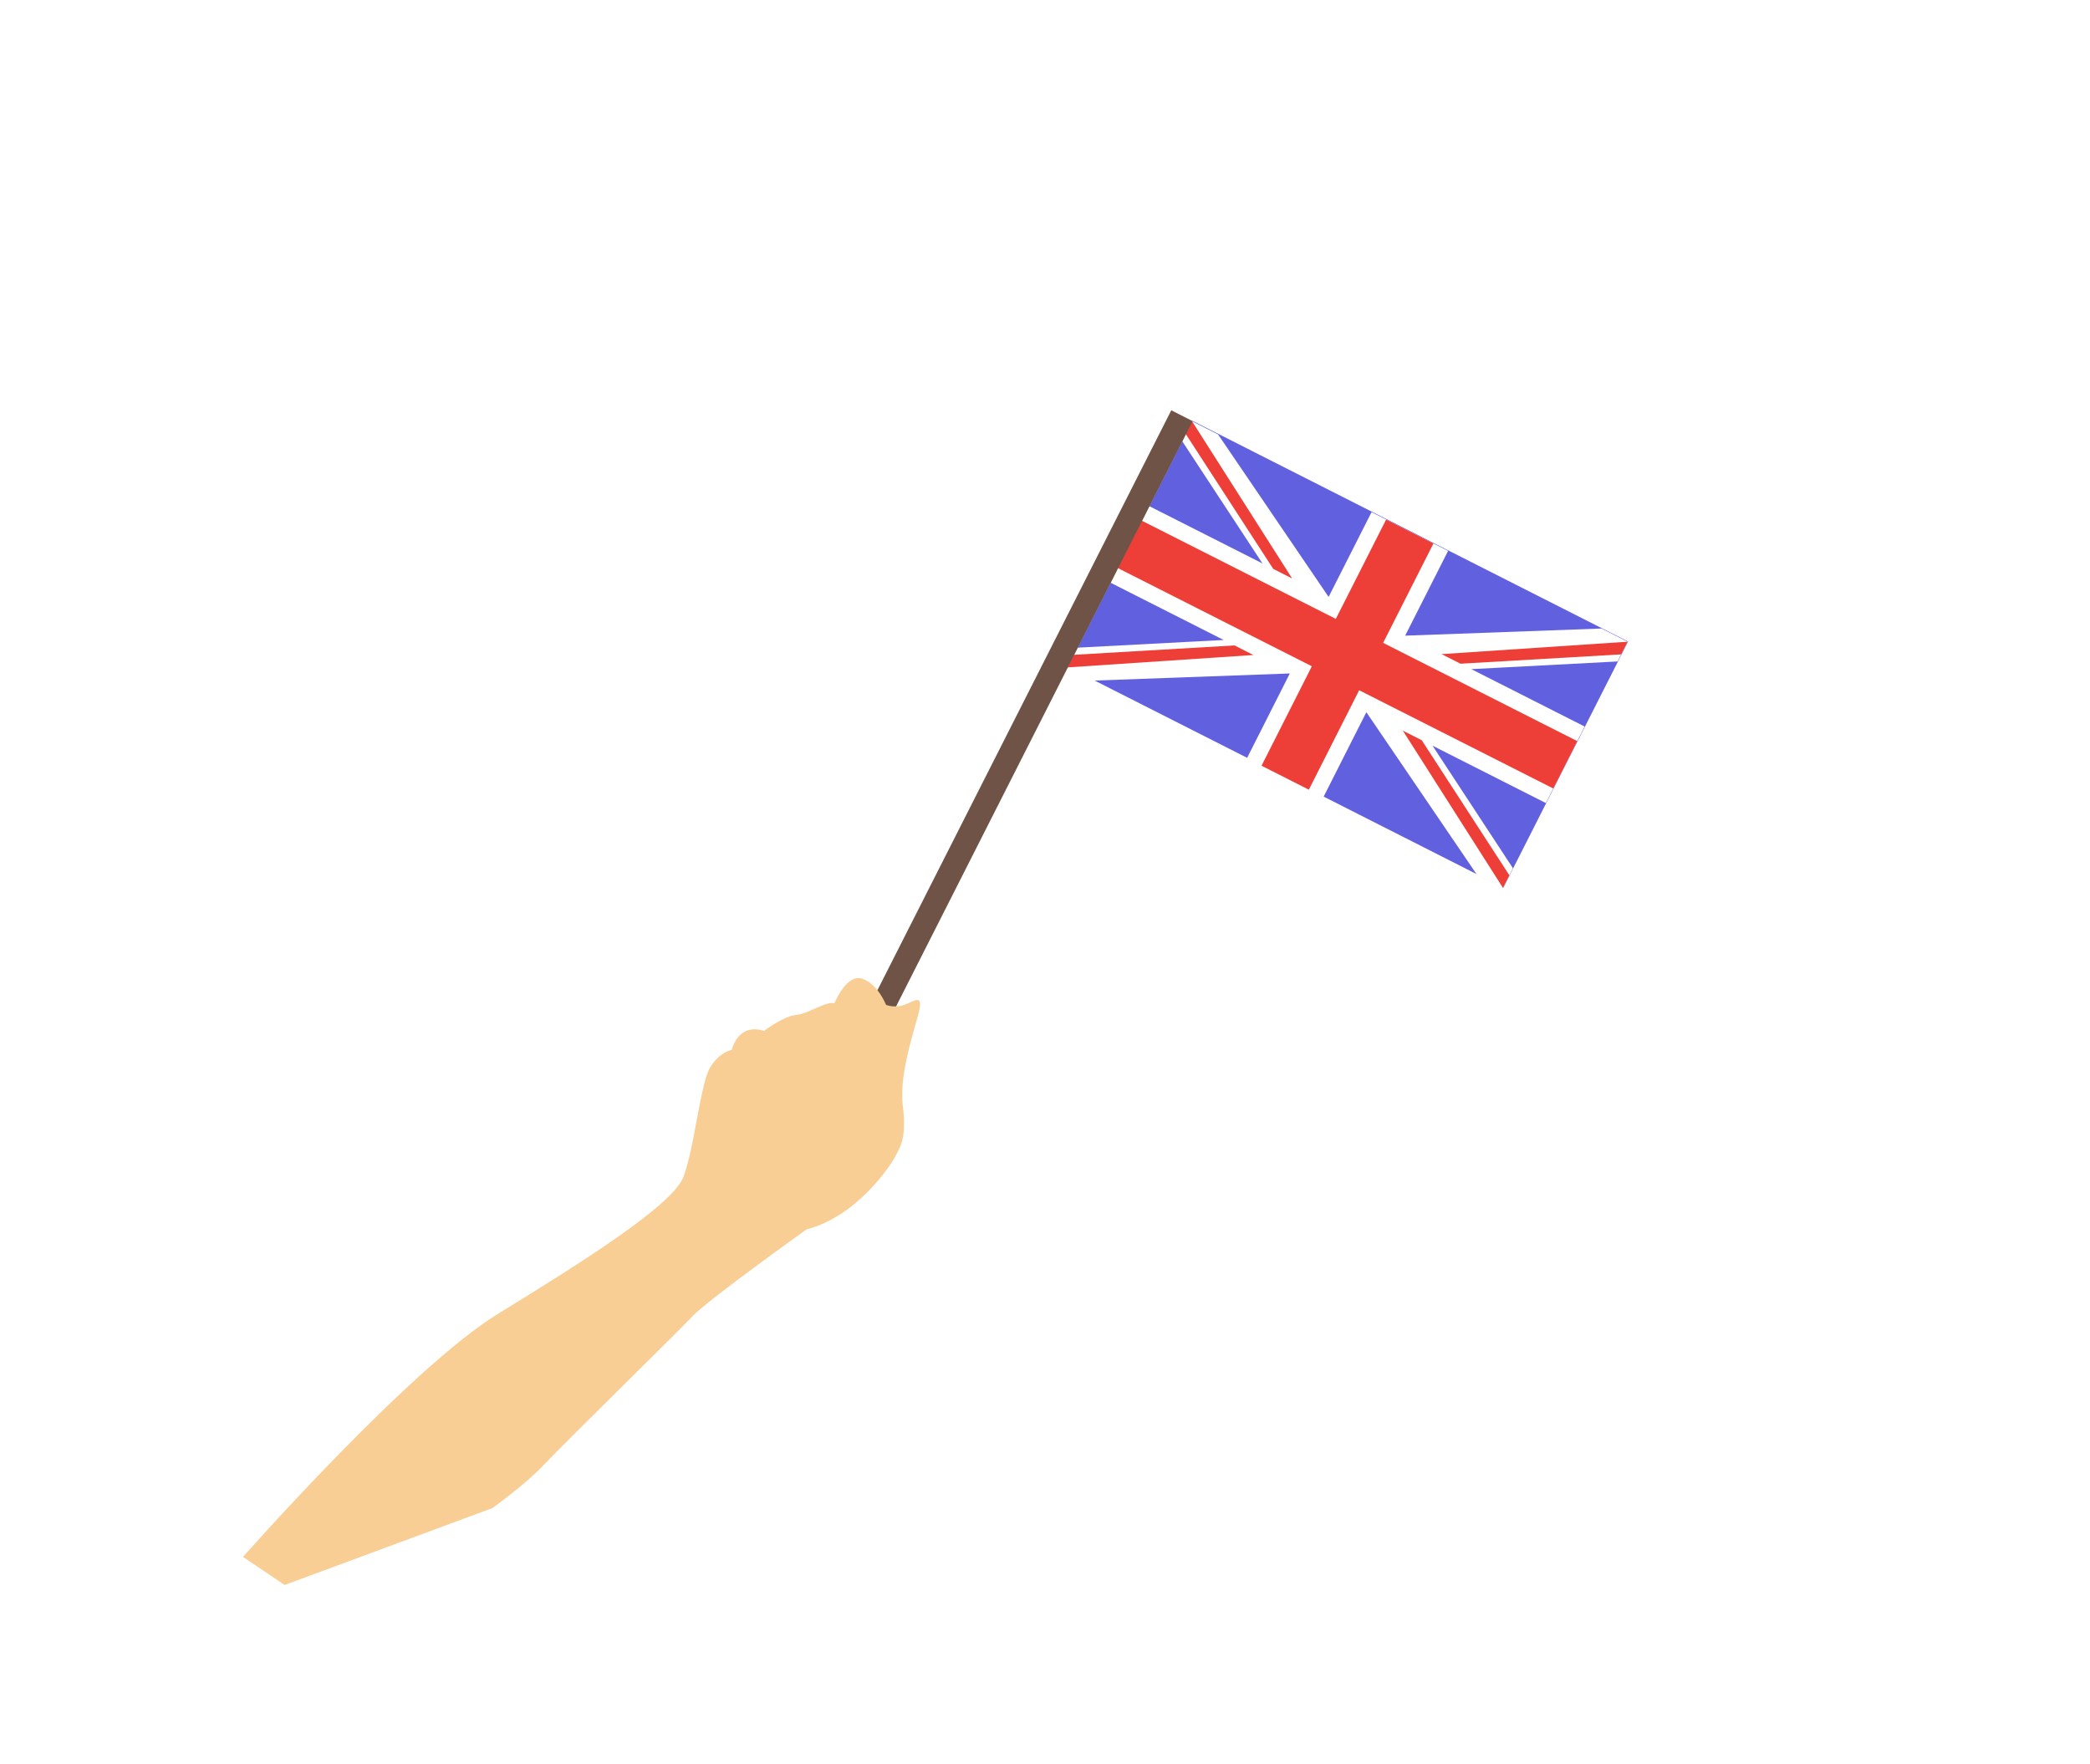 <?xml version="1.0" encoding="utf-8"?>
<!-- Generator: Adobe Illustrator 23.1.0, SVG Export Plug-In . SVG Version: 6.00 Build 0)  -->
<svg version="1.1" xmlns="http://www.w3.org/2000/svg" xmlns:xlink="http://www.w3.org/1999/xlink" x="0px" y="0px"
	 viewBox="0 0 333.96 281.87" style="enable-background:new 0 0 333.96 281.87;" xml:space="preserve">
<style type="text/css">
	.st0{clip-path:url(#SVGID_1_);fill:url(#SVGID_2_);}
	.st1{clip-path:url(#SVGID_5_);fill:url(#SVGID_6_);}
	.st2{clip-path:url(#SVGID_7_);fill:url(#SVGID_8_);}
	.st3{clip-path:url(#SVGID_9_);fill:url(#SVGID_10_);}
	.st4{clip-path:url(#SVGID_11_);fill:url(#SVGID_12_);}
	.st5{fill:#EFB9BE;}
	.st6{fill:#D65464;}
	.st7{fill:none;}
	.st8{fill:#705E6C;}
	.st9{fill:#5E505B;}
	.st10{fill:#5D4A58;}
	.st11{fill:#5B555A;}
	.st12{fill:#877483;}
	.st13{fill:#493A46;}
	.st14{fill:#514251;}
	.st15{fill:#837084;}
	.st16{fill:#463B47;}
	.st17{fill:#39313A;}
	.st18{fill:#4D444F;}
	.st19{fill:url(#SVGID_16_);}
	.st20{fill:#D8BFD5;}
	.st21{fill:#A794AA;}
	.st22{fill:#BCA7C1;}
	.st23{fill:url(#SVGID_17_);}
	.st24{fill:#DBB9D8;}
	.st25{fill:#51434E;}
	.st26{fill:#47383F;}
	.st27{fill:#1B1464;}
	.st28{opacity:0.58;fill:#F2D6D9;}
	.st29{clip-path:url(#SVGID_18_);fill:url(#SVGID_20_);}
	.st30{clip-path:url(#SVGID_18_);}
	.st31{fill:#FFFFFF;}
	.st32{opacity:0.56;fill:url(#SVGID_21_);}
	.st33{fill:#9E8592;}
	.st34{fill:url(#SVGID_22_);}
	.st35{fill:url(#SVGID_23_);}
	.st36{fill:url(#SVGID_24_);}
	.st37{opacity:0.59;fill:url(#SVGID_26_);}
	.st38{fill:#8894A9;}
	.st39{opacity:0.21;fill:#FFFFFF;}
	.st40{opacity:0.34;fill:#FFFFFF;}
	.st41{fill:url(#SVGID_27_);}
	.st42{opacity:0.75;fill:url(#SVGID_29_);}
	.st43{fill:#FDD3BB;}
	.st44{fill:#7F6F96;}
	.st45{opacity:0.31;fill:url(#SVGID_30_);}
	.st46{opacity:0.46;fill:#FFFFFF;}
	.st47{fill:#9195AD;}
	.st48{opacity:0.31;fill:url(#SVGID_32_);}
	.st49{fill:#7F5F55;}
	.st50{fill:#9EBC53;}
	.st51{fill:#B3D159;}
	.st52{opacity:0.11;fill:url(#SVGID_33_);}
	.st53{fill:#D66268;}
	.st54{fill:#EFD8CE;}
	.st55{opacity:0.31;fill:url(#SVGID_35_);}
	.st56{opacity:0.31;fill:url(#SVGID_37_);}
	.st57{opacity:0.31;fill:url(#SVGID_38_);}
	.st58{opacity:0.31;fill:url(#SVGID_39_);}
	.st59{opacity:0.31;fill:url(#SVGID_40_);}
	.st60{opacity:0.31;fill:url(#SVGID_41_);}
	.st61{fill:#8DA5C6;}
	.st62{opacity:0.31;fill:url(#SVGID_42_);}
	.st63{opacity:0.31;fill:url(#SVGID_43_);}
	.st64{opacity:0.31;fill:url(#SVGID_44_);}
	.st65{opacity:0.31;fill:url(#SVGID_45_);}
	.st66{opacity:0.31;fill:url(#SVGID_46_);}
	.st67{opacity:0.31;fill:url(#SVGID_47_);}
	.st68{opacity:0.31;fill:url(#SVGID_48_);}
	.st69{opacity:0.31;fill:url(#SVGID_49_);}
	.st70{opacity:0.31;fill:url(#SVGID_50_);}
	.st71{opacity:0.31;fill:url(#SVGID_51_);}
	.st72{opacity:0.31;fill:url(#SVGID_52_);}
	.st73{opacity:0.31;fill:url(#SVGID_53_);}
	.st74{opacity:0.31;fill:url(#SVGID_54_);}
	.st75{opacity:0.31;fill:url(#SVGID_55_);}
	.st76{opacity:0.31;fill:url(#SVGID_56_);}
	.st77{opacity:0.31;fill:url(#SVGID_57_);}
	.st78{opacity:0.31;fill:url(#SVGID_58_);}
	.st79{opacity:0.31;fill:url(#SVGID_59_);}
	.st80{opacity:0.31;fill:url(#SVGID_60_);}
	.st81{opacity:0.31;fill:url(#SVGID_61_);}
	.st82{opacity:0.31;fill:url(#SVGID_62_);}
	.st83{opacity:0.31;fill:url(#SVGID_63_);}
	.st84{opacity:0.31;fill:url(#SVGID_64_);}
	.st85{opacity:0.31;fill:url(#SVGID_65_);}
	.st86{opacity:0.31;fill:url(#SVGID_66_);}
	.st87{opacity:0.31;fill:url(#SVGID_67_);}
	.st88{opacity:0.31;fill:url(#SVGID_68_);}
	.st89{opacity:0.31;fill:url(#SVGID_69_);}
	.st90{opacity:0.31;fill:url(#SVGID_70_);}
	.st91{opacity:0.31;fill:url(#SVGID_71_);}
	.st92{opacity:0.31;fill:url(#SVGID_72_);}
	.st93{opacity:0.31;fill:url(#SVGID_73_);}
	.st94{opacity:0.31;fill:url(#SVGID_74_);}
	.st95{opacity:0.31;fill:url(#SVGID_75_);}
	.st96{opacity:0.31;fill:url(#SVGID_76_);}
	.st97{opacity:0.31;fill:url(#SVGID_77_);}
	.st98{opacity:0.31;fill:url(#SVGID_78_);}
	.st99{opacity:0.31;fill:url(#SVGID_79_);}
	.st100{opacity:0.31;fill:url(#SVGID_80_);}
	.st101{opacity:0.31;fill:url(#SVGID_81_);}
	.st102{opacity:0.31;fill:url(#SVGID_82_);}
	.st103{opacity:0.31;fill:url(#SVGID_83_);}
	.st104{opacity:0.31;fill:url(#SVGID_84_);}
	.st105{opacity:0.31;fill:url(#SVGID_85_);}
	.st106{opacity:0.31;fill:url(#SVGID_86_);}
	.st107{opacity:0.31;fill:url(#SVGID_87_);}
	.st108{opacity:0.31;fill:url(#SVGID_88_);}
	.st109{opacity:0.31;fill:url(#SVGID_89_);}
	.st110{opacity:0.31;fill:url(#SVGID_90_);}
	.st111{opacity:0.31;fill:url(#SVGID_91_);}
	.st112{opacity:0.31;fill:url(#SVGID_92_);}
	.st113{opacity:0.31;fill:url(#SVGID_93_);}
	.st114{opacity:0.31;fill:url(#SVGID_94_);}
	.st115{opacity:0.31;fill:url(#SVGID_95_);}
	.st116{opacity:0.31;fill:url(#SVGID_96_);}
	.st117{opacity:0.31;fill:url(#SVGID_97_);}
	.st118{opacity:0.31;fill:url(#SVGID_98_);}
	.st119{opacity:0.31;fill:url(#SVGID_99_);}
	.st120{opacity:0.31;fill:url(#SVGID_100_);}
	.st121{opacity:0.31;fill:url(#SVGID_101_);}
	.st122{opacity:0.31;fill:url(#SVGID_102_);}
	.st123{opacity:0.31;fill:url(#SVGID_103_);}
	.st124{opacity:0.31;fill:url(#SVGID_104_);}
	.st125{opacity:0.31;fill:url(#SVGID_105_);}
	.st126{opacity:0.31;fill:url(#SVGID_106_);}
	.st127{opacity:0.31;fill:url(#SVGID_107_);}
	.st128{opacity:0.31;fill:url(#SVGID_108_);}
	.st129{opacity:0.31;fill:url(#SVGID_109_);}
	.st130{opacity:0.31;fill:url(#SVGID_110_);}
	.st131{opacity:0.31;fill:url(#SVGID_111_);}
	.st132{opacity:0.31;fill:url(#SVGID_112_);}
	.st133{opacity:0.31;fill:url(#SVGID_113_);}
	.st134{opacity:0.31;fill:url(#SVGID_114_);}
	.st135{opacity:0.31;fill:url(#SVGID_115_);}
	.st136{opacity:0.31;fill:url(#SVGID_116_);}
	.st137{opacity:0.31;fill:url(#SVGID_117_);}
	.st138{opacity:0.31;fill:url(#SVGID_118_);}
	.st139{fill:#FECC8F;}
	.st140{opacity:0.31;fill:url(#SVGID_119_);}
	.st141{opacity:0.31;fill:url(#SVGID_120_);}
	.st142{opacity:0.31;fill:url(#SVGID_121_);}
	.st143{opacity:0.31;fill:url(#SVGID_122_);}
	.st144{opacity:0.31;fill:url(#SVGID_123_);}
	.st145{opacity:0.31;fill:url(#SVGID_124_);}
	.st146{opacity:0.31;fill:url(#SVGID_125_);}
	.st147{opacity:0.31;fill:url(#SVGID_126_);}
	.st148{opacity:0.31;fill:url(#SVGID_127_);}
	.st149{opacity:0.31;fill:url(#SVGID_128_);}
	.st150{opacity:0.31;fill:url(#SVGID_129_);}
	.st151{opacity:0.31;fill:url(#SVGID_130_);}
	.st152{opacity:0.31;fill:url(#SVGID_131_);}
	.st153{opacity:0.31;fill:url(#SVGID_132_);}
	.st154{opacity:0.31;fill:url(#SVGID_133_);}
	.st155{opacity:0.31;fill:url(#SVGID_134_);}
	.st156{opacity:0.31;fill:url(#SVGID_135_);}
	.st157{opacity:0.31;fill:url(#SVGID_136_);}
	.st158{opacity:0.31;fill:url(#SVGID_137_);}
	.st159{opacity:0.31;fill:url(#SVGID_138_);}
	.st160{opacity:0.31;fill:url(#SVGID_139_);}
	.st161{opacity:0.31;fill:url(#SVGID_140_);}
	.st162{opacity:0.31;fill:url(#SVGID_141_);}
	.st163{opacity:0.31;fill:url(#SVGID_142_);}
	.st164{opacity:0.31;fill:url(#SVGID_143_);}
	.st165{opacity:0.31;fill:url(#SVGID_144_);}
	.st166{opacity:0.31;fill:url(#SVGID_145_);}
	.st167{opacity:0.31;fill:url(#SVGID_146_);}
	.st168{opacity:0.31;fill:url(#SVGID_147_);}
	.st169{opacity:0.31;fill:url(#SVGID_148_);}
	.st170{opacity:0.31;fill:url(#SVGID_149_);}
	.st171{opacity:0.31;fill:url(#SVGID_150_);}
	.st172{opacity:0.31;fill:url(#SVGID_151_);}
	.st173{opacity:0.31;fill:url(#SVGID_152_);}
	.st174{opacity:0.31;fill:url(#SVGID_153_);}
	.st175{opacity:0.31;fill:url(#SVGID_154_);}
	.st176{opacity:0.31;fill:url(#SVGID_155_);}
	.st177{opacity:0.31;fill:url(#SVGID_156_);}
	.st178{opacity:0.31;fill:url(#SVGID_157_);}
	.st179{opacity:0.31;fill:url(#SVGID_158_);}
	.st180{opacity:0.31;fill:url(#SVGID_159_);}
	.st181{opacity:0.31;fill:url(#SVGID_160_);}
	.st182{opacity:0.31;fill:url(#SVGID_161_);}
	.st183{opacity:0.31;fill:url(#SVGID_162_);}
	.st184{opacity:0.31;fill:url(#SVGID_163_);}
	.st185{opacity:0.31;fill:url(#SVGID_164_);}
	.st186{opacity:0.31;fill:url(#SVGID_165_);}
	.st187{opacity:0.31;fill:url(#SVGID_166_);}
	.st188{opacity:0.31;fill:url(#SVGID_167_);}
	.st189{opacity:0.31;fill:url(#SVGID_168_);}
	.st190{opacity:0.31;fill:url(#SVGID_169_);}
	.st191{opacity:0.31;fill:url(#SVGID_170_);}
	.st192{opacity:0.31;fill:url(#SVGID_171_);}
	.st193{opacity:0.31;fill:url(#SVGID_172_);}
	.st194{opacity:0.31;fill:url(#SVGID_173_);}
	.st195{opacity:0.31;fill:url(#SVGID_174_);}
	.st196{opacity:0.31;fill:url(#SVGID_175_);}
	.st197{opacity:0.31;fill:url(#SVGID_176_);}
	.st198{opacity:0.31;fill:url(#SVGID_177_);}
	.st199{opacity:0.31;fill:url(#SVGID_178_);}
	.st200{opacity:0.31;fill:url(#SVGID_179_);}
	.st201{opacity:0.31;fill:url(#SVGID_180_);}
	.st202{opacity:0.31;fill:url(#SVGID_181_);}
	.st203{opacity:0.31;fill:url(#SVGID_182_);}
	.st204{opacity:0.31;fill:url(#SVGID_183_);}
	.st205{opacity:0.31;fill:url(#SVGID_184_);}
	.st206{opacity:0.31;fill:url(#SVGID_185_);}
	.st207{opacity:0.31;fill:url(#SVGID_186_);}
	.st208{opacity:0.31;fill:url(#SVGID_187_);}
	.st209{opacity:0.31;fill:url(#SVGID_188_);}
	.st210{opacity:0.31;fill:url(#SVGID_189_);}
	.st211{opacity:0.31;fill:url(#SVGID_190_);}
	.st212{opacity:0.31;fill:url(#SVGID_191_);}
	.st213{opacity:0.31;fill:url(#SVGID_192_);}
	.st214{opacity:0.31;fill:url(#SVGID_193_);}
	.st215{opacity:0.31;fill:url(#SVGID_194_);}
	.st216{opacity:0.31;fill:url(#SVGID_195_);}
	.st217{opacity:0.31;fill:url(#SVGID_196_);}
	.st218{opacity:0.31;fill:url(#SVGID_197_);}
	.st219{opacity:0.31;fill:url(#SVGID_198_);}
	.st220{opacity:0.31;fill:url(#SVGID_199_);}
	.st221{opacity:0.31;fill:url(#SVGID_200_);}
	.st222{opacity:0.31;fill:url(#SVGID_201_);}
	.st223{opacity:0.31;fill:url(#SVGID_202_);}
	.st224{opacity:0.31;fill:url(#SVGID_203_);}
	.st225{opacity:0.31;fill:url(#SVGID_204_);}
	.st226{opacity:0.31;fill:url(#SVGID_205_);}
	.st227{opacity:0.31;fill:url(#SVGID_206_);}
	.st228{opacity:0.31;fill:url(#SVGID_207_);}
	.st229{opacity:0.31;fill:url(#SVGID_208_);}
	.st230{opacity:0.31;fill:url(#SVGID_209_);}
	.st231{opacity:0.31;fill:url(#SVGID_210_);}
	.st232{opacity:0.31;fill:url(#SVGID_211_);}
	.st233{opacity:0.31;fill:url(#SVGID_212_);}
	.st234{opacity:0.31;fill:url(#SVGID_213_);}
	.st235{opacity:0.31;fill:url(#SVGID_214_);}
	.st236{opacity:0.31;fill:url(#SVGID_215_);}
	.st237{opacity:0.31;fill:url(#SVGID_216_);}
	.st238{opacity:0.31;fill:url(#SVGID_217_);}
	.st239{opacity:0.31;fill:url(#SVGID_218_);}
	.st240{opacity:0.31;fill:url(#SVGID_219_);}
	.st241{opacity:0.31;fill:url(#SVGID_220_);}
	.st242{opacity:0.31;fill:url(#SVGID_221_);}
	.st243{opacity:0.31;fill:url(#SVGID_222_);}
	.st244{opacity:0.31;fill:url(#SVGID_223_);}
	.st245{opacity:0.31;fill:url(#SVGID_224_);}
	.st246{opacity:0.31;fill:url(#SVGID_225_);}
	.st247{opacity:0.31;fill:url(#SVGID_226_);}
	.st248{opacity:0.31;fill:url(#SVGID_227_);}
	.st249{opacity:0.31;fill:url(#SVGID_228_);}
	.st250{opacity:0.31;fill:url(#SVGID_229_);}
	.st251{opacity:0.31;fill:url(#SVGID_230_);}
	.st252{opacity:0.31;fill:url(#SVGID_231_);}
	.st253{opacity:0.31;fill:url(#SVGID_232_);}
	.st254{opacity:0.31;fill:url(#SVGID_233_);}
	.st255{opacity:0.31;fill:url(#SVGID_234_);}
	.st256{opacity:0.31;fill:url(#SVGID_235_);}
	.st257{opacity:0.31;fill:url(#SVGID_236_);}
	.st258{opacity:0.31;fill:url(#SVGID_237_);}
	.st259{opacity:0.31;fill:url(#SVGID_238_);}
	.st260{opacity:0.31;fill:url(#SVGID_239_);}
	.st261{opacity:0.31;fill:url(#SVGID_240_);}
	.st262{opacity:0.31;fill:url(#SVGID_241_);}
	.st263{opacity:0.31;fill:url(#SVGID_242_);}
	.st264{opacity:0.31;fill:url(#SVGID_243_);}
	.st265{opacity:0.31;fill:url(#SVGID_244_);}
	.st266{opacity:0.31;fill:url(#SVGID_245_);}
	.st267{opacity:0.31;fill:url(#SVGID_246_);}
	.st268{opacity:0.31;fill:url(#SVGID_247_);}
	.st269{opacity:0.11;fill:url(#SVGID_248_);}
	.st270{opacity:0.11;fill:url(#SVGID_249_);}
	.st271{opacity:0.11;fill:url(#SVGID_250_);}
	.st272{opacity:0.11;fill:url(#SVGID_251_);}
	.st273{clip-path:url(#SVGID_252_);fill:url(#SVGID_253_);}
	.st274{fill:url(#SVGID_254_);}
	.st275{fill:url(#SVGID_255_);}
	.st276{clip-path:url(#SVGID_256_);fill:url(#SVGID_257_);}
	.st277{clip-path:url(#SVGID_256_);}
	.st278{fill:url(#SVGID_259_);}
	.st279{fill:url(#SVGID_261_);}
	.st280{fill:url(#SVGID_263_);}
	.st281{fill:url(#SVGID_265_);}
	.st282{fill:url(#SVGID_266_);}
	.st283{fill:#F9DABB;}
	.st284{fill:#F14950;}
	.st285{fill:#DD4551;}
	.st286{fill:#C1272D;}
	.st287{fill:#E5AD88;}
	.st288{fill:none;stroke:#6398A8;stroke-width:5.645;stroke-miterlimit:10;}
	.st289{fill:none;stroke:#6398A8;stroke-width:5.812;stroke-miterlimit:10;}
	.st290{fill:none;stroke:#6398A8;stroke-width:2.822;stroke-miterlimit:10;}
	.st291{fill:#6398A8;}
	.st292{fill:#EAC38C;}
	.st293{fill:none;stroke:#6398A8;stroke-width:3.528;stroke-miterlimit:10;}
	.st294{fill:#F9D395;}
	.st295{fill:#91DFE5;}
	.st296{fill:#FEF2E4;}
	.st297{fill:#DD4551;stroke:#DD4551;stroke-width:4.79;stroke-miterlimit:10;}
	.st298{fill:#FEF2E4;stroke:#6666CC;stroke-width:3.663;stroke-miterlimit:10;}
	.st299{fill:#E0A882;}
	.st300{opacity:0.62;fill:#FFFFFF;}
	.st301{fill:#FCECDE;}
	.st302{fill:url(#SVGID_267_);}
	.st303{fill:url(#SVGID_269_);}
	.st304{fill:url(#SVGID_270_);}
	.st305{fill:url(#SVGID_271_);}
	.st306{fill:url(#SVGID_272_);}
	.st307{opacity:0.71;fill:#FFFFFF;}
	.st308{opacity:0.64;fill:#FFFFFF;}
	.st309{fill:#CC9D7D;}
	.st310{fill:#F4B07D;}
	.st311{fill:#F9C193;}
	.st312{fill:#F9CE95;}
	.st313{fill:none;stroke:#FEF2E4;stroke-width:2.41;stroke-miterlimit:10;}
	.st314{fill:none;stroke:#FEF2E4;stroke-width:1.205;stroke-miterlimit:10;}
	.st315{fill:#FCF9D2;}
	.st316{fill:url(#SVGID_273_);}
	.st317{fill:url(#SVGID_274_);}
	.st318{fill:url(#SVGID_275_);}
	.st319{fill:#D5B670;}
	.st320{fill:url(#SVGID_276_);}
	.st321{fill:url(#SVGID_277_);}
	.st322{fill:#50685C;}
	.st323{fill:#F2F2F2;}
	.st324{fill:#CCCCCC;}
	.st325{fill:#311527;}
	.st326{fill:url(#SVGID_278_);}
	.st327{fill:url(#SVGID_279_);}
	.st328{fill:url(#SVGID_280_);}
	.st329{fill:url(#SVGID_281_);}
	.st330{fill:url(#SVGID_282_);}
	.st331{fill:url(#SVGID_283_);}
	.st332{fill:#CC665C;}
	.st333{fill:#A05C55;}
	.st334{fill:#413A4F;}
	.st335{fill:#D3AA62;}
	.st336{opacity:0.18;fill:#413A4F;}
	.st337{fill:#C9524C;}
	.st338{fill:url(#SVGID_284_);}
	.st339{fill:#CD9C3B;}
	.st340{fill:#474156;}
	.st341{opacity:0.25;}
	.st342{fill:#AC4B3E;}
	.st343{fill:#BF5645;}
	.st344{fill:#D3AA63;}
	.st345{opacity:0.18;}
	.st346{fill:#843A35;}
	.st347{fill:url(#SVGID_285_);}
	.st348{fill:url(#SVGID_286_);}
	.st349{clip-path:url(#SVGID_287_);fill:url(#SVGID_288_);}
	.st350{clip-path:url(#SVGID_287_);}
	.st351{fill:url(#SVGID_289_);}
	.st352{opacity:0.53;fill:url(#SVGID_290_);}
	.st353{opacity:0.53;fill:url(#SVGID_291_);}
	.st354{opacity:0.53;}
	.st355{fill:url(#SVGID_292_);}
	.st356{fill:#B58D76;}
	.st357{fill:#525B52;}
	.st358{fill:#E8E8D6;}
	.st359{fill:#C97378;}
	.st360{opacity:0.18;fill:#6874D6;}
	.st361{fill:#FFEB99;}
	.st362{fill:none;stroke:#C97378;stroke-width:7.316;stroke-linecap:round;stroke-linejoin:round;stroke-miterlimit:10;}
	.st363{fill:#E8E8D6;stroke:#C97378;stroke-width:2.744;stroke-miterlimit:10;}
	.st364{fill:#F7EAC4;}
	.st365{fill:#FFCFCF;}
	.st366{opacity:0.81;}
	.st367{opacity:0.74;}
	.st368{fill:none;stroke:#6B7F6E;stroke-width:7.316;stroke-linecap:round;stroke-linejoin:round;stroke-miterlimit:10;}
	.st369{fill:#C2CCB0;}
	.st370{fill:#A2B286;}
	.st371{fill:none;stroke:#FFFFFF;stroke-width:0.914;stroke-miterlimit:10;}
	.st372{fill:none;stroke:#C97378;stroke-width:2.744;stroke-miterlimit:10;}
	.st373{fill:none;stroke:#FFFFFF;stroke-width:1.829;stroke-miterlimit:10;}
	.st374{fill:#E9F2D1;}
	.st375{fill:#6B7F6E;}
	.st376{fill:#E2EFF7;}
	.st377{fill:none;stroke:#C69254;stroke-width:3.658;stroke-miterlimit:10;}
	.st378{fill:none;stroke:#C69254;stroke-width:3.658;stroke-linecap:round;stroke-miterlimit:10;}
	.st379{fill:#7A523F;}
	.st380{fill:#9ACA98;}
	.st381{fill:#6B5A39;}
	.st382{fill:url(#SVGID_293_);}
	.st383{fill:#CD3134;}
	.st384{fill:#4F463F;}
	.st385{opacity:0.69;fill:#FFFFFF;}
	.st386{opacity:0.85;fill:url(#SVGID_294_);}
	.st387{opacity:0.5;fill:#C49841;}
	.st388{opacity:0.5;fill:#FFFFFF;}
	.st389{fill:#FBECB3;}
	.st390{fill:#F4D087;}
	.st391{fill:url(#SVGID_295_);}
	.st392{fill:#C49841;}
	.st393{fill:url(#SVGID_296_);}
	.st394{opacity:0.76;fill:#FFFFFF;}
	.st395{opacity:0.72;fill:#FFFFFF;}
	.st396{fill:#4D5B36;}
	.st397{fill:#687C4A;}
	.st398{fill:#F49160;}
	.st399{fill:url(#SVGID_297_);}
	.st400{fill:#6C3D1F;}
	.st401{fill:#FFF0CF;}
	.st402{fill:#AE2127;}
	.st403{fill:#302829;}
	.st404{fill:#DDCFB3;}
	.st405{fill:#EAD9CA;}
	.st406{fill:#AF9680;}
	.st407{clip-path:url(#SVGID_299_);fill:#394422;}
	.st408{fill:#F1957C;}
	.st409{opacity:0.57;fill:#FFFFFF;}
	.st410{opacity:0.57;}
	.st411{fill:#F3F3FF;}
	.st412{fill:#E4DEDB;}
	.st413{fill:#01796F;}
	.st414{fill:#F5F4F2;}
	.st415{fill:#54352D;}
	.st416{fill:#333330;}
	.st417{fill:#282825;}
	.st418{opacity:0.6;clip-path:url(#SVGID_301_);fill:#B1B1E5;}
	.st419{opacity:0.69;fill:url(#SVGID_302_);}
	.st420{opacity:0.6;fill:#B1B1E5;}
	.st421{fill:#D0C5A5;}
	.st422{fill:#FAF4B6;}
	.st423{fill:#928171;}
	.st424{opacity:0.78;}
	.st425{fill:url(#SVGID_303_);}
	.st426{opacity:0.79;fill:#AEBDD1;}
	.st427{fill:#FFD101;}
	.st428{fill:#F3AA10;}
	.st429{fill:#FDF7F7;}
	.st430{fill:#46AB9B;}
	.st431{fill:#CC454B;}
	.st432{fill:#CF0101;}
	.st433{opacity:0.4;fill:#DD4551;}
	.st434{clip-path:url(#SVGID_305_);fill:#A1D6CC;}
	.st435{clip-path:url(#SVGID_305_);fill:url(#SVGID_306_);}
	.st436{clip-path:url(#SVGID_305_);fill:none;}
	.st437{clip-path:url(#SVGID_305_);}
	.st438{fill:url(#SVGID_307_);}
	.st439{fill:url(#SVGID_308_);}
	.st440{clip-path:url(#SVGID_305_);fill:url(#SVGID_309_);}
	.st441{clip-path:url(#SVGID_305_);fill:url(#SVGID_310_);}
	.st442{clip-path:url(#SVGID_305_);fill:url(#SVGID_311_);}
	.st443{clip-path:url(#SVGID_305_);fill:url(#SVGID_312_);}
	.st444{clip-path:url(#SVGID_305_);fill:url(#SVGID_313_);}
	.st445{clip-path:url(#SVGID_305_);fill:url(#SVGID_314_);}
	.st446{clip-path:url(#SVGID_305_);fill:url(#SVGID_315_);}
	.st447{clip-path:url(#SVGID_305_);fill:url(#SVGID_316_);}
	.st448{clip-path:url(#SVGID_305_);fill:#FFFFFF;}
	.st449{opacity:0.6;clip-path:url(#SVGID_305_);fill:#FFFFFF;}
	.st450{clip-path:url(#SVGID_305_);fill:url(#SVGID_317_);}
	.st451{opacity:0.5;clip-path:url(#SVGID_305_);fill:#FFFFFF;}
	.st452{clip-path:url(#SVGID_305_);fill:url(#SVGID_318_);}
	.st453{clip-path:url(#SVGID_305_);fill:url(#SVGID_319_);}
	.st454{clip-path:url(#SVGID_305_);fill:url(#SVGID_320_);}
	.st455{clip-path:url(#SVGID_305_);fill:url(#SVGID_321_);}
	.st456{clip-path:url(#SVGID_305_);fill:#C9A172;}
	.st457{clip-path:url(#SVGID_305_);fill:url(#SVGID_322_);}
	.st458{opacity:0.63;clip-path:url(#SVGID_305_);fill:url(#SVGID_323_);}
	.st459{fill:#C98557;}
	.st460{fill:#F2A56F;}
	.st461{fill:#C9A172;}
	.st462{fill:none;stroke:#F2A56F;stroke-width:4.005;stroke-miterlimit:10;}
	.st463{fill:none;stroke:#C9A172;stroke-width:2.002;stroke-miterlimit:10;}
	.st464{fill:none;stroke:#FFFFFF;stroke-width:6.007;stroke-miterlimit:10;}
	.st465{fill:#D1E5D3;}
	.st466{fill:#B1AA80;}
	.st467{fill:none;stroke:#D1E5D3;stroke-width:4.005;stroke-miterlimit:10;}
	.st468{clip-path:url(#SVGID_325_);fill:url(#SVGID_326_);}
	.st469{clip-path:url(#SVGID_325_);fill:url(#SVGID_327_);}
	.st470{clip-path:url(#SVGID_325_);fill:url(#SVGID_328_);}
	.st471{clip-path:url(#SVGID_325_);}
	.st472{clip-path:url(#SVGID_325_);fill:none;}
	.st473{clip-path:url(#SVGID_325_);fill:url(#SVGID_329_);}
	.st474{clip-path:url(#SVGID_325_);fill:#F2A56F;}
	.st475{clip-path:url(#SVGID_325_);fill:#C9A172;}
	.st476{clip-path:url(#SVGID_325_);fill:#FFFFFF;}
	.st477{opacity:0.5;clip-path:url(#SVGID_325_);fill:#FFFFFF;}
	.st478{clip-path:url(#SVGID_325_);fill:url(#SVGID_330_);}
	.st479{clip-path:url(#SVGID_325_);fill:url(#SVGID_331_);}
	.st480{clip-path:url(#SVGID_325_);fill:url(#SVGID_332_);}
	.st481{clip-path:url(#SVGID_325_);fill:url(#SVGID_333_);}
	.st482{fill:url(#SVGID_334_);}
	.st483{fill:none;stroke:#C69254;stroke-width:6.057;stroke-miterlimit:10;}
	.st484{fill:none;stroke:#C69254;stroke-width:6.057;stroke-linecap:round;stroke-miterlimit:10;}
	.st485{opacity:0.5;fill:#EFE6DF;}
	.st486{fill:#EFE6DF;}
	.st487{fill:url(#SVGID_335_);}
	.st488{fill:url(#SVGID_336_);}
	.st489{fill:url(#SVGID_337_);}
	.st490{fill:#18522A;}
	.st491{fill:#B3721B;}
	.st492{fill:#15381E;}
	.st493{fill:#DDD0C4;}
	.st494{fill:#1D2A2D;}
	.st495{fill:#551721;}
	.st496{fill:#2D515D;}
	.st497{fill:#CF9F68;}
	.st498{fill:#376235;}
	.st499{fill:#D49F6A;}
	.st500{fill:#B6D39E;}
	.st501{fill:#A7BCA3;}
	.st502{fill:#100906;}
	.st503{fill:#9E9E8A;}
	.st504{fill:#353631;}
	.st505{fill:#C7DCC9;}
	.st506{fill:#DBC3A2;}
	.st507{fill:#F0F0F0;}
	.st508{fill:#2F3029;}
	.st509{fill:#0074BF;}
	.st510{fill:#E5E5E5;}
	.st511{fill:url(#SVGID_338_);}
	.st512{fill:url(#SVGID_339_);}
	.st513{fill:url(#SVGID_340_);}
	.st514{fill:url(#SVGID_341_);}
	.st515{fill:url(#SVGID_342_);}
	.st516{fill:url(#SVGID_343_);}
	.st517{fill:url(#SVGID_344_);}
	.st518{opacity:0.25;fill:url(#SVGID_345_);}
	.st519{fill:#68666D;}
	.st520{opacity:0.11;fill:url(#SVGID_346_);}
	.st521{fill:url(#SVGID_347_);}
	.st522{fill:#F395A6;}
	.st523{opacity:0.56;fill:url(#SVGID_348_);}
	.st524{fill:url(#SVGID_349_);}
	.st525{fill:url(#SVGID_350_);}
	.st526{fill:url(#SVGID_351_);}
	.st527{fill:url(#SVGID_352_);}
	.st528{opacity:0.75;fill:url(#SVGID_353_);}
	.st529{opacity:0.31;fill:url(#SVGID_354_);}
	.st530{opacity:0.11;fill:url(#SVGID_355_);}
	.st531{opacity:0.31;fill:url(#SVGID_356_);}
	.st532{opacity:0.31;fill:url(#SVGID_357_);}
	.st533{opacity:0.31;fill:url(#SVGID_358_);}
	.st534{opacity:0.31;fill:url(#SVGID_359_);}
	.st535{opacity:0.31;fill:url(#SVGID_360_);}
	.st536{opacity:0.31;fill:url(#SVGID_361_);}
	.st537{opacity:0.31;fill:url(#SVGID_362_);}
	.st538{opacity:0.31;fill:url(#SVGID_363_);}
	.st539{opacity:0.31;fill:url(#SVGID_364_);}
	.st540{opacity:0.31;fill:url(#SVGID_365_);}
	.st541{opacity:0.31;fill:url(#SVGID_366_);}
	.st542{opacity:0.31;fill:url(#SVGID_367_);}
	.st543{opacity:0.31;fill:url(#SVGID_368_);}
	.st544{opacity:0.31;fill:url(#SVGID_369_);}
	.st545{opacity:0.31;fill:url(#SVGID_370_);}
	.st546{opacity:0.31;fill:url(#SVGID_371_);}
	.st547{opacity:0.31;fill:url(#SVGID_372_);}
	.st548{opacity:0.31;fill:url(#SVGID_373_);}
	.st549{opacity:0.31;fill:url(#SVGID_374_);}
	.st550{opacity:0.31;fill:url(#SVGID_375_);}
	.st551{opacity:0.31;fill:url(#SVGID_376_);}
	.st552{opacity:0.31;fill:url(#SVGID_377_);}
	.st553{opacity:0.31;fill:url(#SVGID_378_);}
	.st554{opacity:0.31;fill:url(#SVGID_379_);}
	.st555{opacity:0.31;fill:url(#SVGID_380_);}
	.st556{opacity:0.31;fill:url(#SVGID_381_);}
	.st557{opacity:0.31;fill:url(#SVGID_382_);}
	.st558{opacity:0.31;fill:url(#SVGID_383_);}
	.st559{opacity:0.31;fill:url(#SVGID_384_);}
	.st560{opacity:0.31;fill:url(#SVGID_385_);}
	.st561{opacity:0.31;fill:url(#SVGID_386_);}
	.st562{opacity:0.31;fill:url(#SVGID_387_);}
	.st563{opacity:0.31;fill:url(#SVGID_388_);}
	.st564{opacity:0.31;fill:url(#SVGID_389_);}
	.st565{opacity:0.31;fill:url(#SVGID_390_);}
	.st566{opacity:0.31;fill:url(#SVGID_391_);}
	.st567{opacity:0.31;fill:url(#SVGID_392_);}
	.st568{opacity:0.31;fill:url(#SVGID_393_);}
	.st569{opacity:0.31;fill:url(#SVGID_394_);}
	.st570{opacity:0.31;fill:url(#SVGID_395_);}
	.st571{opacity:0.31;fill:url(#SVGID_396_);}
	.st572{opacity:0.31;fill:url(#SVGID_397_);}
	.st573{opacity:0.31;fill:url(#SVGID_398_);}
	.st574{opacity:0.31;fill:url(#SVGID_399_);}
	.st575{opacity:0.31;fill:url(#SVGID_400_);}
	.st576{opacity:0.31;fill:url(#SVGID_401_);}
	.st577{opacity:0.31;fill:url(#SVGID_402_);}
	.st578{opacity:0.31;fill:url(#SVGID_403_);}
	.st579{opacity:0.31;fill:url(#SVGID_404_);}
	.st580{opacity:0.31;fill:url(#SVGID_405_);}
	.st581{opacity:0.31;fill:url(#SVGID_406_);}
	.st582{opacity:0.31;fill:url(#SVGID_407_);}
	.st583{opacity:0.31;fill:url(#SVGID_408_);}
	.st584{opacity:0.31;fill:url(#SVGID_409_);}
	.st585{opacity:0.31;fill:url(#SVGID_410_);}
	.st586{opacity:0.31;fill:url(#SVGID_411_);}
	.st587{opacity:0.31;fill:url(#SVGID_412_);}
	.st588{opacity:0.31;fill:url(#SVGID_413_);}
	.st589{opacity:0.31;fill:url(#SVGID_414_);}
	.st590{opacity:0.31;fill:url(#SVGID_415_);}
	.st591{opacity:0.31;fill:url(#SVGID_416_);}
	.st592{opacity:0.31;fill:url(#SVGID_417_);}
	.st593{opacity:0.31;fill:url(#SVGID_418_);}
	.st594{opacity:0.31;fill:url(#SVGID_419_);}
	.st595{opacity:0.31;fill:url(#SVGID_420_);}
	.st596{opacity:0.31;fill:url(#SVGID_421_);}
	.st597{opacity:0.31;fill:url(#SVGID_422_);}
	.st598{opacity:0.31;fill:url(#SVGID_423_);}
	.st599{opacity:0.31;fill:url(#SVGID_424_);}
	.st600{opacity:0.31;fill:url(#SVGID_425_);}
	.st601{opacity:0.31;fill:url(#SVGID_426_);}
	.st602{opacity:0.31;fill:url(#SVGID_427_);}
	.st603{opacity:0.31;fill:url(#SVGID_428_);}
	.st604{opacity:0.31;fill:url(#SVGID_429_);}
	.st605{opacity:0.31;fill:url(#SVGID_430_);}
	.st606{opacity:0.31;fill:url(#SVGID_431_);}
	.st607{opacity:0.31;fill:url(#SVGID_432_);}
	.st608{opacity:0.31;fill:url(#SVGID_433_);}
	.st609{opacity:0.31;fill:url(#SVGID_434_);}
	.st610{opacity:0.31;fill:url(#SVGID_435_);}
	.st611{opacity:0.31;fill:url(#SVGID_436_);}
	.st612{opacity:0.31;fill:url(#SVGID_437_);}
	.st613{opacity:0.31;fill:url(#SVGID_438_);}
	.st614{opacity:0.31;fill:url(#SVGID_439_);}
	.st615{opacity:0.31;fill:url(#SVGID_440_);}
	.st616{opacity:0.31;fill:url(#SVGID_441_);}
	.st617{opacity:0.31;fill:url(#SVGID_442_);}
	.st618{opacity:0.31;fill:url(#SVGID_443_);}
	.st619{opacity:0.31;fill:url(#SVGID_444_);}
	.st620{opacity:0.31;fill:url(#SVGID_445_);}
	.st621{opacity:0.31;fill:url(#SVGID_446_);}
	.st622{opacity:0.31;fill:url(#SVGID_447_);}
	.st623{opacity:0.31;fill:url(#SVGID_448_);}
	.st624{opacity:0.31;fill:url(#SVGID_449_);}
	.st625{opacity:0.31;fill:url(#SVGID_450_);}
	.st626{opacity:0.31;fill:url(#SVGID_451_);}
	.st627{opacity:0.31;fill:url(#SVGID_452_);}
	.st628{opacity:0.31;fill:url(#SVGID_453_);}
	.st629{opacity:0.31;fill:url(#SVGID_454_);}
	.st630{opacity:0.31;fill:url(#SVGID_455_);}
	.st631{opacity:0.31;fill:url(#SVGID_456_);}
	.st632{opacity:0.31;fill:url(#SVGID_457_);}
	.st633{opacity:0.31;fill:url(#SVGID_458_);}
	.st634{opacity:0.31;fill:url(#SVGID_459_);}
	.st635{opacity:0.31;fill:url(#SVGID_460_);}
	.st636{opacity:0.31;fill:url(#SVGID_461_);}
	.st637{opacity:0.31;fill:url(#SVGID_462_);}
	.st638{opacity:0.31;fill:url(#SVGID_463_);}
	.st639{opacity:0.31;fill:url(#SVGID_464_);}
	.st640{opacity:0.31;fill:url(#SVGID_465_);}
	.st641{opacity:0.31;fill:url(#SVGID_466_);}
	.st642{opacity:0.31;fill:url(#SVGID_467_);}
	.st643{opacity:0.31;fill:url(#SVGID_468_);}
	.st644{opacity:0.31;fill:url(#SVGID_469_);}
	.st645{opacity:0.31;fill:url(#SVGID_470_);}
	.st646{opacity:0.31;fill:url(#SVGID_471_);}
	.st647{opacity:0.31;fill:url(#SVGID_472_);}
	.st648{opacity:0.31;fill:url(#SVGID_473_);}
	.st649{opacity:0.31;fill:url(#SVGID_474_);}
	.st650{opacity:0.31;fill:url(#SVGID_475_);}
	.st651{opacity:0.31;fill:url(#SVGID_476_);}
	.st652{opacity:0.31;fill:url(#SVGID_477_);}
	.st653{opacity:0.31;fill:url(#SVGID_478_);}
	.st654{opacity:0.31;fill:url(#SVGID_479_);}
	.st655{opacity:0.31;fill:url(#SVGID_480_);}
	.st656{opacity:0.31;fill:url(#SVGID_481_);}
	.st657{opacity:0.31;fill:url(#SVGID_482_);}
	.st658{opacity:0.31;fill:url(#SVGID_483_);}
	.st659{opacity:0.31;fill:url(#SVGID_484_);}
	.st660{opacity:0.31;fill:url(#SVGID_485_);}
	.st661{opacity:0.31;fill:url(#SVGID_486_);}
	.st662{opacity:0.31;fill:url(#SVGID_487_);}
	.st663{opacity:0.31;fill:url(#SVGID_488_);}
	.st664{opacity:0.31;fill:url(#SVGID_489_);}
	.st665{opacity:0.31;fill:url(#SVGID_490_);}
	.st666{opacity:0.31;fill:url(#SVGID_491_);}
	.st667{opacity:0.31;fill:url(#SVGID_492_);}
	.st668{opacity:0.31;fill:url(#SVGID_493_);}
	.st669{opacity:0.31;fill:url(#SVGID_494_);}
	.st670{opacity:0.31;fill:url(#SVGID_495_);}
	.st671{opacity:0.31;fill:url(#SVGID_496_);}
	.st672{opacity:0.31;fill:url(#SVGID_498_);}
	.st673{opacity:0.31;fill:url(#SVGID_499_);}
	.st674{opacity:0.31;fill:url(#SVGID_500_);}
	.st675{opacity:0.31;fill:url(#SVGID_501_);}
	.st676{opacity:0.31;fill:url(#SVGID_503_);}
	.st677{opacity:0.31;fill:url(#SVGID_504_);}
	.st678{opacity:0.31;fill:url(#SVGID_505_);}
	.st679{opacity:0.31;fill:url(#SVGID_506_);}
	.st680{opacity:0.31;fill:url(#SVGID_507_);}
	.st681{opacity:0.31;fill:url(#SVGID_508_);}
	.st682{opacity:0.31;fill:url(#SVGID_509_);}
	.st683{opacity:0.31;fill:url(#SVGID_510_);}
	.st684{opacity:0.31;fill:url(#SVGID_511_);}
	.st685{opacity:0.31;fill:url(#SVGID_512_);}
	.st686{opacity:0.31;fill:url(#SVGID_513_);}
	.st687{opacity:0.31;fill:url(#SVGID_514_);}
	.st688{opacity:0.31;fill:url(#SVGID_515_);}
	.st689{opacity:0.31;fill:url(#SVGID_516_);}
	.st690{opacity:0.31;fill:url(#SVGID_517_);}
	.st691{opacity:0.31;fill:url(#SVGID_518_);}
	.st692{opacity:0.31;fill:url(#SVGID_519_);}
	.st693{opacity:0.31;fill:url(#SVGID_520_);}
	.st694{opacity:0.31;fill:url(#SVGID_521_);}
	.st695{opacity:0.31;fill:url(#SVGID_522_);}
	.st696{opacity:0.31;fill:url(#SVGID_523_);}
	.st697{opacity:0.31;fill:url(#SVGID_524_);}
	.st698{opacity:0.31;fill:url(#SVGID_525_);}
	.st699{opacity:0.31;fill:url(#SVGID_526_);}
	.st700{opacity:0.31;fill:url(#SVGID_527_);}
	.st701{opacity:0.31;fill:url(#SVGID_528_);}
	.st702{opacity:0.31;fill:url(#SVGID_529_);}
	.st703{opacity:0.31;fill:url(#SVGID_530_);}
	.st704{opacity:0.31;fill:url(#SVGID_531_);}
	.st705{opacity:0.31;fill:url(#SVGID_532_);}
	.st706{opacity:0.31;fill:url(#SVGID_533_);}
	.st707{opacity:0.31;fill:url(#SVGID_534_);}
	.st708{opacity:0.31;fill:url(#SVGID_535_);}
	.st709{opacity:0.31;fill:url(#SVGID_536_);}
	.st710{opacity:0.31;fill:url(#SVGID_537_);}
	.st711{opacity:0.31;fill:url(#SVGID_538_);}
	.st712{opacity:0.31;fill:url(#SVGID_539_);}
	.st713{opacity:0.31;fill:url(#SVGID_540_);}
	.st714{opacity:0.31;fill:url(#SVGID_541_);}
	.st715{opacity:0.31;fill:url(#SVGID_542_);}
	.st716{opacity:0.31;fill:url(#SVGID_543_);}
	.st717{opacity:0.31;fill:url(#SVGID_544_);}
	.st718{opacity:0.31;fill:url(#SVGID_545_);}
	.st719{opacity:0.31;fill:url(#SVGID_546_);}
	.st720{opacity:0.31;fill:url(#SVGID_547_);}
	.st721{opacity:0.31;fill:url(#SVGID_548_);}
	.st722{opacity:0.31;fill:url(#SVGID_549_);}
	.st723{opacity:0.31;fill:url(#SVGID_550_);}
	.st724{opacity:0.31;fill:url(#SVGID_551_);}
	.st725{opacity:0.31;fill:url(#SVGID_552_);}
	.st726{opacity:0.31;fill:url(#SVGID_553_);}
	.st727{opacity:0.31;fill:url(#SVGID_554_);}
	.st728{opacity:0.31;fill:url(#SVGID_555_);}
	.st729{opacity:0.31;fill:url(#SVGID_556_);}
	.st730{opacity:0.31;fill:url(#SVGID_557_);}
	.st731{opacity:0.31;fill:url(#SVGID_558_);}
	.st732{opacity:0.31;fill:url(#SVGID_559_);}
	.st733{opacity:0.31;fill:url(#SVGID_560_);}
	.st734{opacity:0.31;fill:url(#SVGID_561_);}
	.st735{opacity:0.31;fill:url(#SVGID_562_);}
	.st736{opacity:0.31;fill:url(#SVGID_563_);}
	.st737{opacity:0.31;fill:url(#SVGID_564_);}
	.st738{opacity:0.31;fill:url(#SVGID_565_);}
	.st739{opacity:0.31;fill:url(#SVGID_566_);}
	.st740{opacity:0.31;fill:url(#SVGID_567_);}
	.st741{opacity:0.31;fill:url(#SVGID_568_);}
	.st742{opacity:0.31;fill:url(#SVGID_569_);}
	.st743{opacity:0.11;fill:url(#SVGID_570_);}
	.st744{opacity:0.11;fill:url(#SVGID_571_);}
	.st745{opacity:0.11;fill:url(#SVGID_572_);}
	.st746{opacity:0.11;fill:url(#SVGID_573_);}
	.st747{fill:#9D82A0;}
	.st748{fill:url(#SVGID_574_);}
	.st749{fill:url(#SVGID_575_);}
	.st750{fill:url(#SVGID_576_);}
	.st751{fill:url(#SVGID_577_);}
	.st752{fill:url(#SVGID_578_);}
	.st753{fill:url(#SVGID_579_);}
	.st754{fill:url(#SVGID_580_);}
	.st755{opacity:0.48;fill:#FFFFFF;}
	.st756{fill:url(#SVGID_581_);}
	.st757{fill:#9797C6;}
	.st758{opacity:0.26;fill:#FFFFFF;}
	.st759{fill:url(#SVGID_582_);}
	.st760{fill:url(#SVGID_583_);}
	.st761{fill:url(#SVGID_584_);}
	.st762{fill:url(#SVGID_585_);}
	.st763{fill:url(#SVGID_586_);}
	.st764{fill:url(#SVGID_587_);}
	.st765{fill:url(#SVGID_588_);}
	.st766{fill:url(#SVGID_589_);}
	.st767{fill:url(#SVGID_590_);}
	.st768{fill:none;stroke:#FEF2E4;stroke-width:2.749;stroke-miterlimit:10;}
	.st769{fill:none;stroke:#FEF2E4;stroke-width:1.374;stroke-miterlimit:10;}
	.st770{fill:none;stroke:#6398A8;stroke-width:5.186;stroke-miterlimit:10;}
	.st771{clip-path:url(#SVGID_592_);fill:#FFFFFF;}
	.st772{opacity:0.6;clip-path:url(#SVGID_592_);fill:#FFFFFF;}
	.st773{clip-path:url(#SVGID_592_);}
	.st774{fill:url(#SVGID_593_);}
	.st775{clip-path:url(#SVGID_592_);fill:url(#SVGID_594_);}
	.st776{clip-path:url(#SVGID_592_);fill:url(#SVGID_595_);}
	.st777{clip-path:url(#SVGID_592_);fill:url(#SVGID_596_);}
	.st778{clip-path:url(#SVGID_592_);fill:url(#SVGID_597_);}
	.st779{clip-path:url(#SVGID_592_);fill:url(#SVGID_598_);}
	.st780{clip-path:url(#SVGID_592_);fill:url(#SVGID_599_);}
	.st781{fill:url(#SVGID_600_);}
	.st782{clip-path:url(#SVGID_592_);fill:#525B52;}
	.st783{opacity:0.18;clip-path:url(#SVGID_592_);fill:#6874D6;}
	
		.st784{clip-path:url(#SVGID_592_);fill:none;stroke:#C97378;stroke-width:12.114;stroke-linecap:round;stroke-linejoin:round;stroke-miterlimit:10;}
	.st785{clip-path:url(#SVGID_592_);fill:#E8E8D6;stroke:#C97378;stroke-width:4.543;stroke-miterlimit:10;}
	.st786{clip-path:url(#SVGID_592_);fill:#F7EAC4;}
	.st787{clip-path:url(#SVGID_592_);fill:#B58D76;}
	.st788{opacity:0.81;clip-path:url(#SVGID_592_);}
	.st789{opacity:0.74;clip-path:url(#SVGID_592_);}
	.st790{fill:none;stroke:#6B7F6E;stroke-width:12.114;stroke-linecap:round;stroke-linejoin:round;stroke-miterlimit:10;}
	
		.st791{clip-path:url(#SVGID_592_);fill:none;stroke:#6B7F6E;stroke-width:12.114;stroke-linecap:round;stroke-linejoin:round;stroke-miterlimit:10;}
	.st792{clip-path:url(#SVGID_592_);fill:#C2CCB0;}
	.st793{clip-path:url(#SVGID_592_);fill:#A2B286;}
	.st794{fill:none;stroke:#FFFFFF;stroke-width:1.514;stroke-miterlimit:10;}
	.st795{fill:none;stroke:#C97378;stroke-width:4.543;stroke-miterlimit:10;}
	.st796{clip-path:url(#SVGID_592_);fill:none;stroke:#FFFFFF;stroke-width:3.029;stroke-miterlimit:10;}
	.st797{clip-path:url(#SVGID_592_);fill:#E2EFF7;}
	.st798{clip-path:url(#SVGID_592_);fill:none;stroke:#C69254;stroke-width:6.057;stroke-miterlimit:10;}
	.st799{clip-path:url(#SVGID_592_);fill:#C97378;}
	.st800{clip-path:url(#SVGID_592_);fill:none;stroke:#C69254;stroke-width:6.057;stroke-linecap:round;stroke-miterlimit:10;}
	.st801{clip-path:url(#SVGID_592_);fill:url(#SVGID_601_);}
	.st802{clip-path:url(#SVGID_592_);fill:url(#SVGID_602_);}
	.st803{clip-path:url(#SVGID_592_);fill:url(#SVGID_603_);}
	.st804{clip-path:url(#SVGID_592_);fill:url(#SVGID_604_);}
	.st805{clip-path:url(#SVGID_592_);fill:url(#SVGID_605_);}
	.st806{clip-path:url(#SVGID_592_);fill:#7A523F;}
	.st807{clip-path:url(#SVGID_592_);fill:#6B5A39;}
	.st808{clip-path:url(#SVGID_592_);fill:#6F758E;}
	.st809{clip-path:url(#SVGID_592_);fill:none;stroke:#FFFFFF;stroke-width:6.445;stroke-miterlimit:10;}
	.st810{clip-path:url(#SVGID_592_);fill:#6B7F6E;}
	.st811{clip-path:url(#SVGID_592_);fill:#7C6757;}
	.st812{clip-path:url(#SVGID_592_);fill:none;stroke:#FFFFFF;stroke-width:4.159;stroke-miterlimit:10;}
	.st813{clip-path:url(#SVGID_592_);fill:none;stroke:#FFFFFF;stroke-width:6.474;stroke-miterlimit:10;}
	.st814{clip-path:url(#SVGID_592_);fill:url(#SVGID_606_);}
	.st815{clip-path:url(#SVGID_592_);fill:none;}
	.st816{opacity:0.34;clip-path:url(#SVGID_592_);fill:#FFFFFF;}
	.st817{clip-path:url(#SVGID_592_);fill:none;stroke:#FFFFFF;stroke-width:3.695;stroke-miterlimit:10;}
	.st818{opacity:0.6;fill:#FFFFFF;}
	.st819{fill:url(#SVGID_607_);}
	.st820{fill:url(#SVGID_608_);}
	.st821{fill:url(#SVGID_609_);}
	.st822{fill:url(#SVGID_610_);}
	.st823{fill:url(#SVGID_611_);}
	.st824{fill:url(#SVGID_612_);}
	.st825{fill:url(#SVGID_613_);}
	.st826{fill:none;stroke:#C97378;stroke-width:12.114;stroke-linecap:round;stroke-linejoin:round;stroke-miterlimit:10;}
	.st827{fill:#E8E8D6;stroke:#C97378;stroke-width:4.543;stroke-miterlimit:10;}
	.st828{fill:none;stroke:#FFFFFF;stroke-width:3.029;stroke-miterlimit:10;}
	.st829{fill:url(#SVGID_614_);}
	.st830{fill:url(#SVGID_615_);}
	.st831{fill:url(#SVGID_616_);}
	.st832{fill:url(#SVGID_617_);}
	.st833{fill:url(#SVGID_618_);}
	.st834{fill:url(#SVGID_619_);}
	.st835{fill:#6F758E;}
	.st836{fill:none;stroke:#FFFFFF;stroke-width:6.445;stroke-miterlimit:10;}
	.st837{fill:#7C6757;}
	.st838{fill:none;stroke:#FFFFFF;stroke-width:4.159;stroke-miterlimit:10;}
	.st839{fill:none;stroke:#FFFFFF;stroke-width:6.474;stroke-miterlimit:10;}
	.st840{fill:url(#SVGID_620_);}
	.st841{fill:none;stroke:#FFFFFF;stroke-width:3.695;stroke-miterlimit:10;}
	.st842{fill:url(#SVGID_621_);}
	.st843{fill:url(#SVGID_622_);}
	.st844{fill:url(#SVGID_623_);}
	.st845{fill:url(#SVGID_624_);}
	.st846{fill:url(#SVGID_625_);}
	.st847{fill:url(#SVGID_626_);}
	.st848{fill:url(#SVGID_627_);}
	.st849{fill:url(#SVGID_628_);}
	.st850{fill:url(#SVGID_629_);}
	.st851{fill:url(#SVGID_630_);}
	.st852{fill:url(#SVGID_631_);}
	.st853{fill:url(#SVGID_632_);}
	.st854{fill:url(#SVGID_633_);}
	.st855{fill:#DA6458;}
	.st856{fill:#B10701;}
	.st857{fill:#B40600;}
	.st858{fill:#B20300;}
	.st859{fill:url(#SVGID_634_);}
	.st860{fill:url(#SVGID_635_);}
	.st861{fill:url(#SVGID_636_);}
	.st862{fill:#7C6757;stroke:#4F8D9E;stroke-width:4.724;stroke-miterlimit:10;}
	.st863{fill:none;stroke:#67A3B9;stroke-width:3.767;stroke-miterlimit:10;}
	.st864{fill:#67A3B9;}
	.st865{fill:url(#SVGID_637_);}
	.st866{fill:url(#SVGID_638_);}
	.st867{fill:url(#SVGID_639_);}
	.st868{fill:url(#SVGID_640_);}
	.st869{fill:url(#SVGID_641_);}
	.st870{fill:url(#SVGID_642_);}
	.st871{fill:url(#SVGID_643_);}
	.st872{fill:url(#SVGID_644_);}
	.st873{fill:url(#SVGID_645_);}
	.st874{fill:url(#SVGID_646_);}
	.st875{fill:none;stroke:#4F8D9E;stroke-width:9.335;stroke-miterlimit:10;}
	.st876{fill:#FFFFFF;stroke:#B3B3B3;stroke-width:0.578;stroke-miterlimit:10;}
	.st877{fill:#283792;}
	.st878{fill:none;stroke:#B3B3B3;stroke-width:0.573;stroke-miterlimit:10;}
	.st879{fill:#B3B3B3;}
	.st880{fill:url(#SVGID_647_);stroke:#283792;stroke-width:0.573;stroke-miterlimit:10;}
	.st881{fill:url(#SVGID_648_);stroke:#283792;stroke-width:0.573;stroke-miterlimit:10;}
	.st882{fill:url(#SVGID_649_);stroke:#283792;stroke-width:0.573;stroke-miterlimit:10;}
	.st883{fill:url(#SVGID_650_);stroke:#283792;stroke-width:0.573;stroke-miterlimit:10;}
	.st884{fill:url(#SVGID_651_);stroke:#283792;stroke-width:0.573;stroke-miterlimit:10;}
	.st885{fill:url(#SVGID_652_);stroke:#283792;stroke-width:0.573;stroke-miterlimit:10;}
	.st886{fill:url(#SVGID_653_);stroke:#283792;stroke-width:0.573;stroke-miterlimit:10;}
	.st887{fill:url(#SVGID_654_);stroke:#283792;stroke-width:0.573;stroke-miterlimit:10;}
	.st888{fill:url(#SVGID_655_);stroke:#283792;stroke-width:0.573;stroke-miterlimit:10;}
	.st889{fill:url(#SVGID_656_);stroke:#283792;stroke-width:0.573;stroke-miterlimit:10;}
	.st890{fill:url(#SVGID_657_);stroke:#283792;stroke-width:0.573;stroke-miterlimit:10;}
	.st891{fill:url(#SVGID_658_);stroke:#283792;stroke-width:0.573;stroke-miterlimit:10;}
	.st892{fill:url(#SVGID_659_);stroke:#283792;stroke-width:0.573;stroke-miterlimit:10;}
	.st893{fill:#F02823;}
	.st894{fill:url(#SVGID_660_);stroke:#283792;stroke-width:0.573;stroke-miterlimit:10;}
	.st895{fill:url(#SVGID_661_);stroke:#283792;stroke-width:0.573;stroke-miterlimit:10;}
	.st896{fill:url(#SVGID_662_);stroke:#283792;stroke-width:0.573;stroke-miterlimit:10;}
	.st897{fill:url(#SVGID_663_);stroke:#283792;stroke-width:0.573;stroke-miterlimit:10;}
	.st898{fill:url(#SVGID_664_);stroke:#283792;stroke-width:0.573;stroke-miterlimit:10;}
	.st899{fill:url(#SVGID_665_);stroke:#283792;stroke-width:0.573;stroke-miterlimit:10;}
	.st900{fill:url(#SVGID_666_);stroke:#283792;stroke-width:0.573;stroke-miterlimit:10;}
	.st901{fill:url(#SVGID_667_);stroke:#283792;stroke-width:0.573;stroke-miterlimit:10;}
	.st902{fill:url(#SVGID_668_);stroke:#283792;stroke-width:0.573;stroke-miterlimit:10;}
	.st903{fill:url(#SVGID_669_);stroke:#283792;stroke-width:0.573;stroke-miterlimit:10;}
	.st904{fill:url(#SVGID_670_);stroke:#283792;stroke-width:0.573;stroke-miterlimit:10;}
	.st905{fill:url(#SVGID_671_);stroke:#283792;stroke-width:0.573;stroke-miterlimit:10;}
	.st906{fill:url(#SVGID_672_);stroke:#283792;stroke-width:0.573;stroke-miterlimit:10;}
	.st907{fill:url(#SVGID_673_);stroke:#283792;stroke-width:0.573;stroke-miterlimit:10;}
	.st908{fill:url(#SVGID_674_);stroke:#283792;stroke-width:0.573;stroke-miterlimit:10;}
	.st909{fill:url(#SVGID_675_);stroke:#283792;stroke-width:0.573;stroke-miterlimit:10;}
	.st910{fill:url(#SVGID_676_);stroke:#283792;stroke-width:0.573;stroke-miterlimit:10;}
	.st911{fill:url(#SVGID_677_);stroke:#283792;stroke-width:0.573;stroke-miterlimit:10;}
	.st912{fill:url(#SVGID_678_);stroke:#283792;stroke-width:0.573;stroke-miterlimit:10;}
	.st913{fill:url(#SVGID_679_);stroke:#283792;stroke-width:0.573;stroke-miterlimit:10;}
	.st914{fill:url(#SVGID_680_);stroke:#283792;stroke-width:0.573;stroke-miterlimit:10;}
	.st915{fill:url(#SVGID_681_);stroke:#283792;stroke-width:0.573;stroke-miterlimit:10;}
	.st916{fill:url(#SVGID_682_);stroke:#283792;stroke-width:0.573;stroke-miterlimit:10;}
	.st917{fill:url(#SVGID_683_);stroke:#283792;stroke-width:0.573;stroke-miterlimit:10;}
	.st918{fill:url(#SVGID_684_);stroke:#283792;stroke-width:0.573;stroke-miterlimit:10;}
	.st919{fill:url(#SVGID_685_);stroke:#283792;stroke-width:0.573;stroke-miterlimit:10;}
	.st920{fill:url(#SVGID_686_);stroke:#283792;stroke-width:0.573;stroke-miterlimit:10;}
	.st921{fill:url(#SVGID_687_);stroke:#283792;stroke-width:0.573;stroke-miterlimit:10;}
	.st922{fill:url(#SVGID_688_);stroke:#283792;stroke-width:0.573;stroke-miterlimit:10;}
	.st923{fill:url(#SVGID_689_);stroke:#283792;stroke-width:0.573;stroke-miterlimit:10;}
	.st924{fill:url(#SVGID_690_);stroke:#283792;stroke-width:0.573;stroke-miterlimit:10;}
	.st925{fill:url(#SVGID_691_);stroke:#283792;stroke-width:0.573;stroke-miterlimit:10;}
	.st926{fill:url(#SVGID_692_);stroke:#283792;stroke-width:0.573;stroke-miterlimit:10;}
	.st927{fill:url(#SVGID_693_);stroke:#283792;stroke-width:0.573;stroke-miterlimit:10;}
	.st928{fill:url(#SVGID_694_);stroke:#283792;stroke-width:0.573;stroke-miterlimit:10;}
	.st929{fill:url(#SVGID_695_);stroke:#283792;stroke-width:0.573;stroke-miterlimit:10;}
	.st930{fill:url(#SVGID_696_);stroke:#283792;stroke-width:0.573;stroke-miterlimit:10;}
	.st931{fill:url(#SVGID_697_);stroke:#283792;stroke-width:0.573;stroke-miterlimit:10;}
	.st932{fill:url(#SVGID_698_);stroke:#283792;stroke-width:0.573;stroke-miterlimit:10;}
	.st933{fill:url(#SVGID_699_);stroke:#283792;stroke-width:0.573;stroke-miterlimit:10;}
	.st934{fill:url(#SVGID_700_);stroke:#283792;stroke-width:0.573;stroke-miterlimit:10;}
	.st935{fill:url(#SVGID_701_);stroke:#283792;stroke-width:0.573;stroke-miterlimit:10;}
	.st936{fill:url(#SVGID_702_);stroke:#283792;stroke-width:0.573;stroke-miterlimit:10;}
	.st937{fill:url(#SVGID_703_);stroke:#283792;stroke-width:0.573;stroke-miterlimit:10;}
	.st938{fill:url(#SVGID_704_);stroke:#283792;stroke-width:0.573;stroke-miterlimit:10;}
	.st939{fill:url(#SVGID_705_);stroke:#283792;stroke-width:0.573;stroke-miterlimit:10;}
	.st940{fill:url(#SVGID_706_);stroke:#283792;stroke-width:0.573;stroke-miterlimit:10;}
	.st941{fill:url(#SVGID_707_);stroke:#283792;stroke-width:0.573;stroke-miterlimit:10;}
	.st942{fill:url(#SVGID_708_);stroke:#283792;stroke-width:0.573;stroke-miterlimit:10;}
	.st943{fill:url(#SVGID_709_);stroke:#283792;stroke-width:0.573;stroke-miterlimit:10;}
	.st944{fill:url(#SVGID_710_);stroke:#283792;stroke-width:0.573;stroke-miterlimit:10;}
	.st945{fill:url(#SVGID_711_);stroke:#283792;stroke-width:0.573;stroke-miterlimit:10;}
	.st946{fill:url(#SVGID_712_);}
	.st947{fill:url(#SVGID_713_);}
	.st948{fill:url(#SVGID_714_);}
	.st949{fill:url(#SVGID_715_);}
	.st950{fill:url(#SVGID_716_);}
	.st951{fill:url(#SVGID_717_);}
	.st952{fill:url(#SVGID_718_);}
	.st953{fill:url(#SVGID_719_);}
	.st954{fill:url(#SVGID_720_);}
	.st955{fill:url(#SVGID_721_);}
	.st956{fill:url(#SVGID_722_);}
	.st957{fill:url(#SVGID_723_);}
	.st958{fill:url(#SVGID_724_);}
	.st959{fill:url(#SVGID_725_);}
	.st960{fill:url(#SVGID_726_);}
	.st961{fill:url(#SVGID_727_);}
	.st962{fill:url(#SVGID_728_);}
	.st963{fill:url(#SVGID_729_);}
	.st964{fill:url(#SVGID_730_);}
	.st965{fill:url(#SVGID_731_);}
	.st966{fill:url(#SVGID_732_);}
	.st967{fill:url(#SVGID_733_);}
	.st968{fill:url(#SVGID_734_);}
	.st969{fill:url(#SVGID_735_);}
	.st970{fill:#363846;}
	.st971{fill:#494B56;}
	.st972{fill:#232530;}
	.st973{fill:url(#SVGID_736_);}
	.st974{fill:url(#SVGID_737_);}
	.st975{fill:url(#SVGID_738_);}
	.st976{fill:url(#SVGID_739_);}
	.st977{fill:url(#SVGID_740_);}
	.st978{fill:url(#SVGID_741_);}
	.st979{fill:url(#SVGID_742_);}
	.st980{fill:url(#SVGID_743_);}
	.st981{clip-path:url(#SVGID_745_);}
	.st982{fill:#B1B1E5;}
	.st983{fill:url(#SVGID_746_);}
	.st984{fill:url(#SVGID_747_);}
	.st985{fill:url(#SVGID_748_);}
	.st986{fill:url(#SVGID_749_);}
	.st987{fill:url(#SVGID_750_);}
	.st988{fill:url(#SVGID_751_);}
	.st989{fill:none;stroke:#6398A8;stroke-width:3.539;stroke-miterlimit:10;}
	.st990{fill:none;stroke:#6398A8;stroke-width:2.831;stroke-miterlimit:10;}
	.st991{fill:#DD4551;stroke:#DD4551;stroke-width:4.804;stroke-miterlimit:10;}
	.st992{fill:#FEF2E4;stroke:#6666CC;stroke-width:3.674;stroke-miterlimit:10;}
	.st993{fill:url(#SVGID_752_);}
	.st994{fill:url(#SVGID_753_);}
	.st995{fill:none;stroke:#6398A8;stroke-width:5.662;stroke-miterlimit:10;}
	.st996{fill:none;stroke:#6398A8;stroke-width:5.83;stroke-miterlimit:10;}
	.st997{fill:url(#SVGID_754_);}
	.st998{fill:none;stroke:#FEF2E4;stroke-width:2.417;stroke-miterlimit:10;}
	.st999{fill:none;stroke:#FEF2E4;stroke-width:1.208;stroke-miterlimit:10;}
	.st1000{clip-path:url(#SVGID_756_);fill:url(#SVGID_757_);}
	.st1001{clip-path:url(#SVGID_756_);fill:url(#SVGID_758_);}
	.st1002{clip-path:url(#SVGID_756_);fill:url(#SVGID_759_);}
	.st1003{clip-path:url(#SVGID_756_);fill:url(#SVGID_760_);}
	.st1004{clip-path:url(#SVGID_756_);fill:url(#SVGID_761_);}
	.st1005{clip-path:url(#SVGID_756_);}
	.st1006{clip-path:url(#SVGID_763_);fill:none;}
	.st1007{clip-path:url(#SVGID_763_);fill:#BBCE95;}
	.st1008{clip-path:url(#SVGID_763_);fill:url(#SVGID_764_);}
	.st1009{clip-path:url(#SVGID_763_);}
	.st1010{fill:url(#SVGID_765_);}
	.st1011{clip-path:url(#SVGID_763_);fill:#FFFFFF;}
	.st1012{clip-path:url(#SVGID_763_);fill:url(#SVGID_766_);}
	.st1013{clip-path:url(#SVGID_763_);fill:url(#SVGID_767_);}
	.st1014{clip-path:url(#SVGID_763_);fill:url(#SVGID_768_);}
	.st1015{clip-path:url(#SVGID_763_);fill:url(#SVGID_769_);}
	.st1016{fill:url(#SVGID_770_);}
	.st1017{fill:none;stroke:#C97378;stroke-width:7.326;stroke-linecap:round;stroke-linejoin:round;stroke-miterlimit:10;}
	.st1018{clip-path:url(#SVGID_763_);fill:#E8E8D6;stroke:#C97378;stroke-width:2.747;stroke-miterlimit:10;}
	.st1019{clip-path:url(#SVGID_763_);fill:#F7EAC4;}
	.st1020{clip-path:url(#SVGID_763_);fill:#B58D76;}
	.st1021{fill:none;stroke:#6B7F6E;stroke-width:7.326;stroke-linecap:round;stroke-linejoin:round;stroke-miterlimit:10;}
	.st1022{fill:none;stroke:#FFFFFF;stroke-width:0.916;stroke-miterlimit:10;}
	.st1023{fill:none;stroke:#C97378;stroke-width:2.747;stroke-miterlimit:10;}
	.st1024{fill:none;stroke:#FFFFFF;stroke-width:1.832;stroke-miterlimit:10;}
	.st1025{fill:none;stroke:#C69254;stroke-width:3.663;stroke-miterlimit:10;}
	.st1026{fill:none;stroke:#C69254;stroke-width:3.663;stroke-linecap:round;stroke-miterlimit:10;}
	.st1027{clip-path:url(#SVGID_763_);fill:url(#SVGID_771_);}
	.st1028{clip-path:url(#SVGID_763_);fill:url(#SVGID_772_);}
	.st1029{clip-path:url(#SVGID_763_);fill:url(#SVGID_773_);}
	.st1030{clip-path:url(#SVGID_763_);fill:url(#SVGID_774_);}
	.st1031{clip-path:url(#SVGID_763_);fill:url(#SVGID_775_);}
	.st1032{fill:none;stroke:#FFFFFF;stroke-width:3.004;stroke-miterlimit:10;}
	.st1033{clip-path:url(#SVGID_763_);fill:#7A523F;}
	.st1034{opacity:0.18;clip-path:url(#SVGID_763_);fill:#6874D6;}
	
		.st1035{clip-path:url(#SVGID_763_);fill:none;stroke:#6B7F6E;stroke-width:7.326;stroke-linecap:round;stroke-linejoin:round;stroke-miterlimit:10;}
	.st1036{clip-path:url(#SVGID_763_);fill:#6B5A39;}
	.st1037{fill:none;stroke:#FFFFFF;stroke-width:4.715;stroke-miterlimit:10;}
	.st1038{fill:none;stroke:#FFFFFF;stroke-width:5.007;stroke-miterlimit:10;}
	.st1039{fill:url(#SVGID_776_);}
	.st1040{fill:#FFFFFF;stroke:#525252;stroke-width:0.601;stroke-miterlimit:10;}
	.st1041{opacity:0.21;fill:#3F4C50;}
	.st1042{fill:#EFEEED;}
	.st1043{fill:#3A434E;}
	.st1044{fill:#E0B780;}
	.st1045{fill:#A26436;}
	.st1046{fill:#E2E2E2;}
	.st1047{fill:#CC966A;}
	.st1048{fill:#845230;}
	.st1049{opacity:0.31;fill:url(#SVGID_779_);}
	.st1050{fill:none;stroke:#5E1D25;stroke-width:4;stroke-miterlimit:10;}
	.st1051{fill:#FAFAFC;}
	.st1052{fill:#083075;}
	.st1053{fill:none;stroke:#FFFFFF;stroke-width:2.304;stroke-miterlimit:10;}
	.st1054{clip-path:url(#SVGID_781_);}
	.st1055{fill:#EFACB8;}
	.st1056{clip-path:url(#SVGID_781_);fill:#F395A6;}
	.st1057{opacity:0.56;clip-path:url(#SVGID_781_);fill:url(#SVGID_782_);}
	.st1058{clip-path:url(#SVGID_781_);fill:#9E8592;}
	.st1059{clip-path:url(#SVGID_781_);fill:url(#SVGID_783_);}
	.st1060{clip-path:url(#SVGID_781_);fill:url(#SVGID_784_);}
	.st1061{clip-path:url(#SVGID_781_);fill:url(#SVGID_785_);}
	.st1062{opacity:0.59;clip-path:url(#SVGID_781_);fill:url(#SVGID_786_);}
	.st1063{clip-path:url(#SVGID_781_);fill:#F49160;}
	.st1064{clip-path:url(#SVGID_781_);fill:url(#SVGID_787_);}
	.st1065{clip-path:url(#SVGID_781_);fill:url(#SVGID_788_);}
	.st1066{clip-path:url(#SVGID_781_);fill:#FFFFFF;}
	.st1067{clip-path:url(#SVGID_781_);fill:url(#SVGID_789_);}
	.st1068{clip-path:url(#SVGID_781_);fill:#FDD3BB;}
	.st1069{opacity:0.31;fill:url(#SVGID_790_);}
	.st1070{clip-path:url(#SVGID_781_);fill:#9195AD;}
	.st1071{opacity:0.31;clip-path:url(#SVGID_781_);fill:url(#SVGID_791_);}
	.st1072{opacity:0.11;fill:url(#SVGID_792_);}
	.st1073{opacity:0.31;fill:url(#SVGID_793_);}
	.st1074{opacity:0.31;fill:url(#SVGID_794_);}
	.st1075{opacity:0.31;fill:url(#SVGID_795_);}
	.st1076{opacity:0.31;fill:url(#SVGID_796_);}
	.st1077{opacity:0.31;fill:url(#SVGID_797_);}
	.st1078{opacity:0.31;fill:url(#SVGID_798_);}
	.st1079{opacity:0.31;fill:url(#SVGID_799_);}
	.st1080{opacity:0.31;fill:url(#SVGID_800_);}
	.st1081{opacity:0.31;fill:url(#SVGID_801_);}
	.st1082{opacity:0.31;fill:url(#SVGID_802_);}
	.st1083{opacity:0.31;fill:url(#SVGID_803_);}
	.st1084{opacity:0.31;fill:url(#SVGID_804_);}
	.st1085{opacity:0.31;fill:url(#SVGID_805_);}
	.st1086{opacity:0.31;fill:url(#SVGID_806_);}
	.st1087{opacity:0.31;fill:url(#SVGID_807_);}
	.st1088{opacity:0.31;fill:url(#SVGID_808_);}
	.st1089{opacity:0.31;fill:url(#SVGID_809_);}
	.st1090{opacity:0.31;fill:url(#SVGID_810_);}
	.st1091{opacity:0.31;fill:url(#SVGID_811_);}
	.st1092{opacity:0.31;fill:url(#SVGID_812_);}
	.st1093{opacity:0.31;fill:url(#SVGID_813_);}
	.st1094{opacity:0.31;fill:url(#SVGID_814_);}
	.st1095{opacity:0.31;fill:url(#SVGID_815_);}
	.st1096{opacity:0.31;fill:url(#SVGID_816_);}
	.st1097{opacity:0.31;fill:url(#SVGID_817_);}
	.st1098{opacity:0.31;fill:url(#SVGID_818_);}
	.st1099{opacity:0.31;fill:url(#SVGID_819_);}
	.st1100{opacity:0.31;fill:url(#SVGID_820_);}
	.st1101{opacity:0.31;fill:url(#SVGID_821_);}
	.st1102{opacity:0.31;fill:url(#SVGID_822_);}
	.st1103{opacity:0.31;fill:url(#SVGID_823_);}
	.st1104{opacity:0.31;fill:url(#SVGID_824_);}
	.st1105{opacity:0.31;fill:url(#SVGID_825_);}
	.st1106{opacity:0.31;fill:url(#SVGID_826_);}
	.st1107{opacity:0.31;fill:url(#SVGID_827_);}
	.st1108{opacity:0.31;fill:url(#SVGID_828_);}
	.st1109{opacity:0.31;fill:url(#SVGID_829_);}
	.st1110{opacity:0.31;fill:url(#SVGID_830_);}
	.st1111{opacity:0.31;fill:url(#SVGID_831_);}
	.st1112{opacity:0.31;fill:url(#SVGID_832_);}
	.st1113{opacity:0.31;fill:url(#SVGID_833_);}
	.st1114{opacity:0.31;fill:url(#SVGID_834_);}
	.st1115{opacity:0.31;fill:url(#SVGID_835_);}
	.st1116{opacity:0.31;fill:url(#SVGID_836_);}
	.st1117{opacity:0.31;fill:url(#SVGID_837_);}
	.st1118{opacity:0.31;fill:url(#SVGID_838_);}
	.st1119{opacity:0.31;fill:url(#SVGID_839_);}
	.st1120{opacity:0.31;fill:url(#SVGID_840_);}
	.st1121{opacity:0.31;fill:url(#SVGID_841_);}
	.st1122{opacity:0.31;fill:url(#SVGID_842_);}
	.st1123{opacity:0.31;fill:url(#SVGID_843_);}
	.st1124{opacity:0.31;fill:url(#SVGID_844_);}
	.st1125{opacity:0.31;fill:url(#SVGID_845_);}
	.st1126{opacity:0.31;fill:url(#SVGID_846_);}
	.st1127{opacity:0.31;fill:url(#SVGID_847_);}
	.st1128{opacity:0.31;fill:url(#SVGID_848_);}
	.st1129{opacity:0.31;fill:url(#SVGID_849_);}
	.st1130{opacity:0.31;fill:url(#SVGID_850_);}
	.st1131{opacity:0.31;fill:url(#SVGID_851_);}
	.st1132{opacity:0.31;fill:url(#SVGID_852_);}
	.st1133{opacity:0.31;fill:url(#SVGID_853_);}
	.st1134{opacity:0.31;fill:url(#SVGID_854_);}
	.st1135{opacity:0.31;fill:url(#SVGID_855_);}
	.st1136{opacity:0.31;fill:url(#SVGID_856_);}
	.st1137{opacity:0.31;fill:url(#SVGID_857_);}
	.st1138{opacity:0.31;fill:url(#SVGID_858_);}
	.st1139{opacity:0.31;fill:url(#SVGID_859_);}
	.st1140{opacity:0.31;fill:url(#SVGID_860_);}
	.st1141{opacity:0.31;fill:url(#SVGID_861_);}
	.st1142{opacity:0.31;fill:url(#SVGID_862_);}
	.st1143{opacity:0.31;fill:url(#SVGID_863_);}
	.st1144{opacity:0.31;fill:url(#SVGID_864_);}
	.st1145{opacity:0.31;fill:url(#SVGID_865_);}
	.st1146{opacity:0.31;fill:url(#SVGID_866_);}
	.st1147{opacity:0.31;fill:url(#SVGID_867_);}
	.st1148{opacity:0.31;fill:url(#SVGID_868_);}
	.st1149{opacity:0.31;fill:url(#SVGID_869_);}
	.st1150{opacity:0.31;fill:url(#SVGID_870_);}
	.st1151{opacity:0.31;fill:url(#SVGID_871_);}
	.st1152{opacity:0.31;fill:url(#SVGID_872_);}
	.st1153{opacity:0.31;fill:url(#SVGID_873_);}
	.st1154{opacity:0.31;fill:url(#SVGID_874_);}
	.st1155{opacity:0.31;fill:url(#SVGID_875_);}
	.st1156{opacity:0.31;fill:url(#SVGID_876_);}
	.st1157{opacity:0.31;fill:url(#SVGID_877_);}
	.st1158{opacity:0.31;fill:url(#SVGID_878_);}
	.st1159{opacity:0.31;fill:url(#SVGID_879_);}
	.st1160{opacity:0.31;fill:url(#SVGID_880_);}
	.st1161{opacity:0.31;fill:url(#SVGID_881_);}
	.st1162{opacity:0.31;fill:url(#SVGID_882_);}
	.st1163{opacity:0.31;fill:url(#SVGID_883_);}
	.st1164{opacity:0.31;fill:url(#SVGID_884_);}
	.st1165{opacity:0.31;fill:url(#SVGID_885_);}
	.st1166{opacity:0.31;fill:url(#SVGID_886_);}
	.st1167{opacity:0.31;fill:url(#SVGID_887_);}
	.st1168{opacity:0.31;fill:url(#SVGID_888_);}
	.st1169{opacity:0.31;fill:url(#SVGID_889_);}
	.st1170{opacity:0.31;fill:url(#SVGID_890_);}
	.st1171{opacity:0.31;fill:url(#SVGID_891_);}
	.st1172{opacity:0.31;fill:url(#SVGID_892_);}
	.st1173{opacity:0.31;fill:url(#SVGID_893_);}
	.st1174{opacity:0.31;fill:url(#SVGID_894_);}
	.st1175{opacity:0.31;fill:url(#SVGID_895_);}
	.st1176{opacity:0.31;fill:url(#SVGID_896_);}
	.st1177{opacity:0.31;fill:url(#SVGID_897_);}
	.st1178{opacity:0.31;fill:url(#SVGID_898_);}
	.st1179{opacity:0.31;fill:url(#SVGID_899_);}
	.st1180{opacity:0.31;fill:url(#SVGID_900_);}
	.st1181{opacity:0.31;fill:url(#SVGID_901_);}
	.st1182{opacity:0.31;fill:url(#SVGID_902_);}
	.st1183{opacity:0.31;fill:url(#SVGID_903_);}
	.st1184{opacity:0.31;fill:url(#SVGID_904_);}
	.st1185{opacity:0.31;fill:url(#SVGID_905_);}
	.st1186{opacity:0.31;fill:url(#SVGID_906_);}
	.st1187{opacity:0.31;fill:url(#SVGID_907_);}
	.st1188{opacity:0.31;fill:url(#SVGID_908_);}
	.st1189{opacity:0.31;fill:url(#SVGID_909_);}
	.st1190{opacity:0.31;fill:url(#SVGID_910_);}
	.st1191{opacity:0.31;fill:url(#SVGID_911_);}
	.st1192{opacity:0.31;fill:url(#SVGID_912_);}
	.st1193{opacity:0.31;fill:url(#SVGID_913_);}
	.st1194{opacity:0.31;fill:url(#SVGID_914_);}
	.st1195{opacity:0.31;fill:url(#SVGID_915_);}
	.st1196{opacity:0.31;fill:url(#SVGID_916_);}
	.st1197{opacity:0.31;fill:url(#SVGID_917_);}
	.st1198{opacity:0.31;fill:url(#SVGID_918_);}
	.st1199{opacity:0.31;fill:url(#SVGID_919_);}
	.st1200{opacity:0.31;fill:url(#SVGID_920_);}
	.st1201{opacity:0.31;fill:url(#SVGID_921_);}
	.st1202{opacity:0.31;fill:url(#SVGID_922_);}
	.st1203{opacity:0.31;fill:url(#SVGID_923_);}
	.st1204{opacity:0.31;fill:url(#SVGID_924_);}
	.st1205{opacity:0.31;fill:url(#SVGID_925_);}
	.st1206{opacity:0.31;fill:url(#SVGID_926_);}
	.st1207{opacity:0.31;fill:url(#SVGID_927_);}
	.st1208{opacity:0.31;fill:url(#SVGID_928_);}
	.st1209{opacity:0.31;fill:url(#SVGID_929_);}
	.st1210{opacity:0.31;fill:url(#SVGID_930_);}
	.st1211{opacity:0.31;fill:url(#SVGID_931_);}
	.st1212{opacity:0.31;fill:url(#SVGID_932_);}
	.st1213{opacity:0.31;fill:url(#SVGID_933_);}
	.st1214{opacity:0.31;fill:url(#SVGID_934_);}
	.st1215{opacity:0.31;fill:url(#SVGID_935_);}
	.st1216{opacity:0.31;fill:url(#SVGID_936_);}
	.st1217{opacity:0.31;fill:url(#SVGID_937_);}
	.st1218{opacity:0.31;fill:url(#SVGID_938_);}
	.st1219{opacity:0.31;fill:url(#SVGID_939_);}
	.st1220{opacity:0.31;fill:url(#SVGID_940_);}
	.st1221{opacity:0.31;fill:url(#SVGID_941_);}
	.st1222{opacity:0.31;fill:url(#SVGID_942_);}
	.st1223{opacity:0.31;fill:url(#SVGID_943_);}
	.st1224{opacity:0.31;fill:url(#SVGID_944_);}
	.st1225{opacity:0.31;fill:url(#SVGID_945_);}
	.st1226{opacity:0.31;fill:url(#SVGID_946_);}
	.st1227{opacity:0.31;fill:url(#SVGID_947_);}
	.st1228{opacity:0.31;fill:url(#SVGID_948_);}
	.st1229{opacity:0.31;fill:url(#SVGID_949_);}
	.st1230{opacity:0.31;fill:url(#SVGID_950_);}
	.st1231{opacity:0.31;fill:url(#SVGID_951_);}
	.st1232{opacity:0.31;fill:url(#SVGID_952_);}
	.st1233{opacity:0.31;fill:url(#SVGID_953_);}
	.st1234{opacity:0.31;fill:url(#SVGID_954_);}
	.st1235{opacity:0.31;fill:url(#SVGID_955_);}
	.st1236{opacity:0.31;fill:url(#SVGID_956_);}
	.st1237{opacity:0.31;fill:url(#SVGID_957_);}
	.st1238{opacity:0.31;fill:url(#SVGID_958_);}
	.st1239{opacity:0.31;fill:url(#SVGID_959_);}
	.st1240{opacity:0.31;fill:url(#SVGID_960_);}
	.st1241{opacity:0.31;fill:url(#SVGID_961_);}
	.st1242{opacity:0.31;fill:url(#SVGID_962_);}
	.st1243{opacity:0.31;fill:url(#SVGID_963_);}
	.st1244{opacity:0.31;fill:url(#SVGID_964_);}
	.st1245{opacity:0.31;fill:url(#SVGID_965_);}
	.st1246{opacity:0.31;fill:url(#SVGID_966_);}
	.st1247{opacity:0.31;fill:url(#SVGID_967_);}
	.st1248{opacity:0.31;fill:url(#SVGID_968_);}
	.st1249{opacity:0.31;fill:url(#SVGID_969_);}
	.st1250{opacity:0.31;fill:url(#SVGID_970_);}
	.st1251{opacity:0.31;fill:url(#SVGID_971_);}
	.st1252{opacity:0.31;fill:url(#SVGID_972_);}
	.st1253{opacity:0.31;fill:url(#SVGID_973_);}
	.st1254{opacity:0.31;fill:url(#SVGID_974_);}
	.st1255{opacity:0.31;fill:url(#SVGID_975_);}
	.st1256{opacity:0.31;fill:url(#SVGID_976_);}
	.st1257{opacity:0.31;fill:url(#SVGID_977_);}
	.st1258{opacity:0.31;fill:url(#SVGID_978_);}
	.st1259{opacity:0.31;fill:url(#SVGID_979_);}
	.st1260{opacity:0.31;fill:url(#SVGID_980_);}
	.st1261{opacity:0.31;fill:url(#SVGID_981_);}
	.st1262{opacity:0.31;fill:url(#SVGID_982_);}
	.st1263{opacity:0.31;fill:url(#SVGID_983_);}
	.st1264{opacity:0.31;fill:url(#SVGID_984_);}
	.st1265{opacity:0.31;fill:url(#SVGID_985_);}
	.st1266{opacity:0.31;fill:url(#SVGID_986_);}
	.st1267{opacity:0.31;fill:url(#SVGID_987_);}
	.st1268{opacity:0.31;fill:url(#SVGID_988_);}
	.st1269{opacity:0.31;fill:url(#SVGID_989_);}
	.st1270{opacity:0.31;fill:url(#SVGID_990_);}
	.st1271{opacity:0.31;fill:url(#SVGID_991_);}
	.st1272{opacity:0.31;fill:url(#SVGID_992_);}
	.st1273{opacity:0.31;fill:url(#SVGID_993_);}
	.st1274{opacity:0.31;fill:url(#SVGID_994_);}
	.st1275{opacity:0.31;fill:url(#SVGID_995_);}
	.st1276{opacity:0.31;fill:url(#SVGID_996_);}
	.st1277{opacity:0.31;fill:url(#SVGID_997_);}
	.st1278{opacity:0.31;fill:url(#SVGID_998_);}
	.st1279{opacity:0.31;fill:url(#SVGID_999_);}
	.st1280{opacity:0.31;fill:url(#SVGID_1000_);}
	.st1281{opacity:0.31;fill:url(#SVGID_1001_);}
	.st1282{opacity:0.31;fill:url(#SVGID_1002_);}
	.st1283{opacity:0.31;fill:url(#SVGID_1003_);}
	.st1284{opacity:0.31;fill:url(#SVGID_1004_);}
	.st1285{opacity:0.11;fill:url(#SVGID_1005_);}
	.st1286{opacity:0.11;fill:url(#SVGID_1006_);}
	.st1287{opacity:0.11;fill:url(#SVGID_1007_);}
	.st1288{opacity:0.11;fill:url(#SVGID_1008_);}
	.st1289{fill:#7B9FBA;}
	.st1290{fill:#8AAFC1;stroke:#FFFFFF;stroke-miterlimit:10;}
	.st1291{fill:none;stroke:#FFFFFF;stroke-width:3;stroke-miterlimit:10;}
	.st1292{opacity:0.47;fill:#F4D09F;}
	.st1293{fill:#DB464E;}
	.st1294{opacity:0.85;fill:#BCDDBC;}
	.st1295{opacity:0.11;fill:url(#SVGID_1009_);}
	.st1296{opacity:0.11;fill:url(#SVGID_1010_);}
	.st1297{opacity:0.11;fill:url(#SVGID_1011_);}
	.st1298{opacity:0.11;fill:url(#SVGID_1012_);}
	.st1299{opacity:0.11;fill:url(#SVGID_1013_);}
	.st1300{opacity:0.11;fill:url(#SVGID_1014_);}
	.st1301{opacity:0.11;fill:url(#SVGID_1015_);}
	.st1302{opacity:0.11;fill:url(#SVGID_1016_);}
	.st1303{opacity:0.11;fill:url(#SVGID_1017_);}
	.st1304{fill:url(#SVGID_1018_);}
	.st1305{fill:url(#SVGID_1019_);}
	.st1306{clip-path:url(#SVGID_1021_);fill:#EED8CA;}
	.st1307{clip-path:url(#SVGID_1021_);fill:#EAD7C6;}
	.st1308{clip-path:url(#SVGID_1021_);fill:#C0AC93;}
	.st1309{clip-path:url(#SVGID_1021_);fill:#AA937E;}
	.st1310{clip-path:url(#SVGID_1021_);fill:#928177;}
	.st1311{clip-path:url(#SVGID_1021_);fill:#C6AE96;}
	.st1312{clip-path:url(#SVGID_1021_);fill:#B29D8A;}
	.st1313{clip-path:url(#SVGID_1021_);fill:#746059;}
	.st1314{clip-path:url(#SVGID_1021_);}
	.st1315{clip-path:url(#SVGID_1023_);fill:#746059;}
	.st1316{clip-path:url(#SVGID_1023_);fill:#EBD8C7;}
	.st1317{clip-path:url(#SVGID_1023_);fill:#AA937E;}
	.st1318{clip-path:url(#SVGID_1023_);fill:#C6AE96;}
	.st1319{clip-path:url(#SVGID_1023_);fill:#928177;}
	.st1320{clip-path:url(#SVGID_1023_);fill:#B29D8A;}
	.st1321{clip-path:url(#SVGID_1023_);fill:#EED8CA;}
	.st1322{clip-path:url(#SVGID_1023_);fill:#EAD7C6;}
	.st1323{clip-path:url(#SVGID_1023_);fill:#C0AC93;}
	.st1324{clip-path:url(#SVGID_1023_);fill:#8888ED;}
	.st1325{clip-path:url(#SVGID_1023_);fill:#FFFFFF;}
	.st1326{clip-path:url(#SVGID_1023_);fill:#EF6156;}
	.st1327{opacity:0.45;fill:#746059;}
	.st1328{opacity:0.67;fill:#FFFFFF;}
	.st1329{opacity:0.38;fill:#FFFFFF;}
	.st1330{fill:#ED3F37;}
	.st1331{fill:#6161E0;}
	.st1332{fill:#6E5346;}
	.st1333{clip-path:url(#SVGID_1027_);}
	.st1334{clip-path:url(#SVGID_1028_);}
	.st1335{clip-path:url(#SVGID_1029_);fill:#2C2C2D;}
	.st1336{clip-path:url(#SVGID_1029_);fill:#4F4F4F;}
	.st1337{clip-path:url(#SVGID_1029_);fill:#D1603D;}
	.st1338{clip-path:url(#SVGID_1029_);fill:#A9A9AA;}
	.st1339{clip-path:url(#SVGID_1029_);fill:#4BB283;}
	.st1340{clip-path:url(#SVGID_1029_);fill:#E4E7EA;}
	.st1341{clip-path:url(#SVGID_1029_);fill:#CBCFD1;}
	.st1342{clip-path:url(#SVGID_1029_);fill:#B25040;}
	.st1343{clip-path:url(#SVGID_1029_);fill:#A34833;}
	.st1344{clip-path:url(#SVGID_1029_);fill:#343535;}
	.st1345{clip-path:url(#SVGID_1029_);fill:#3C4147;}
	.st1346{clip-path:url(#SVGID_1029_);fill:#9F9FA0;}
	.st1347{clip-path:url(#SVGID_1029_);fill:#232526;}
	.st1348{clip-path:url(#SVGID_1029_);fill:#474747;}
	.st1349{clip-path:url(#SVGID_1029_);fill:#C63030;}
	.st1350{clip-path:url(#SVGID_1029_);fill:#232323;}
	.st1351{clip-path:url(#SVGID_1029_);fill:#2D2D2D;}
	.st1352{clip-path:url(#SVGID_1029_);fill:#191919;}
	.st1353{fill:#DD4551;stroke:#DD4551;stroke-width:4.788;stroke-miterlimit:10;}
	.st1354{fill:#FEF2E4;stroke:#6666CC;stroke-width:3.661;stroke-miterlimit:10;}
	.st1355{fill:#FDFDFD;}
	.st1356{fill:none;stroke:#1B1464;stroke-width:4;stroke-miterlimit:10;}
	.st1357{fill:url(#SVGID_1030_);}
	.st1358{fill:#EDDCC3;}
	.st1359{fill:#99897F;}
	.st1360{fill:#5D5D55;}
	.st1361{fill:#CDBCA0;}
	.st1362{fill:#AB9A92;}
	.st1363{fill:#9B8E85;}
	.st1364{fill:#38352C;}
	.st1365{fill:#548979;}
	.st1366{fill:#94BB9E;}
	.st1367{fill:#709E84;}
	.st1368{fill:#B2A092;}
	.st1369{fill:#6D6865;}
	.st1370{fill:#A09287;}
	.st1371{fill:#D3372B;}
	.st1372{fill:#776C65;}
	.st1373{fill:#ED8898;}
	.st1374{opacity:0.11;fill:url(#SVGID_1031_);}
	.st1375{fill:url(#SVGID_1032_);}
	.st1376{fill:url(#SVGID_1033_);}
	.st1377{opacity:0.69;fill:url(#SVGID_1034_);}
	.st1378{opacity:0.69;fill:url(#SVGID_1035_);}
	.st1379{fill:#F2C020;}
	.st1380{fill:#CAA259;}
	.st1381{fill:#D9B75D;}
	.st1382{fill:#62747F;}
	.st1383{fill:#F8CB4E;}
	.st1384{fill:#FCFEB6;}
	.st1385{fill:#D6D6D8;}
	.st1386{fill:#B8B8B8;}
	.st1387{fill:#ADADAD;}
	.st1388{fill:#E6E6E6;}
	.st1389{fill:#D3D3D3;}
	.st1390{fill:#7D3726;}
	.st1391{fill:#B22234;}
	.st1392{fill:#263C53;}
	.st1393{fill:url(#SVGID_1036_);}
	.st1394{opacity:0.31;fill:url(#SVGID_1037_);}
	.st1395{opacity:0.31;fill:url(#SVGID_1038_);}
	.st1396{fill:url(#SVGID_1039_);}
	.st1397{fill:url(#SVGID_1040_);}
	.st1398{opacity:0.51;fill:#FFFFFF;}
	.st1399{opacity:0.77;fill:#FFFFFF;}
	.st1400{opacity:0.86;fill:#FFFFFF;}
	.st1401{fill:url(#SVGID_1041_);}
	.st1402{fill:url(#SVGID_1042_);}
	.st1403{fill:url(#SVGID_1043_);}
	.st1404{fill:url(#SVGID_1044_);}
	.st1405{fill:url(#SVGID_1045_);}
	.st1406{fill:url(#SVGID_1046_);}
	.st1407{fill:url(#SVGID_1047_);}
	.st1408{fill:url(#SVGID_1048_);}
	.st1409{fill:url(#SVGID_1049_);}
	.st1410{fill:#F1D7C8;}
	.st1411{fill:#C4AFA5;}
	.st1412{fill:#EFB33A;}
	.st1413{fill:#BDB7BB;}
	.st1414{fill:#DED7CF;}
	.st1415{fill:#DC8162;}
	.st1416{fill:#A9978B;}
	.st1417{fill:#E6D5CB;}
	.st1418{clip-path:url(#SVGID_1051_);}
	.st1419{fill:#3D321B;}
	.st1420{fill:#E6BA3F;}
	.st1421{fill:#631D11;}
	.st1422{fill:#F1FAFF;}
	.st1423{fill:#161615;}
	.st1424{fill:none;stroke:#282825;stroke-width:2;stroke-miterlimit:10;}
	.st1425{fill:#F94B4B;}
	.st1426{opacity:0.67;clip-path:url(#SVGID_1059_);fill:#FFFFFF;}
	.st1427{clip-path:url(#SVGID_1061_);fill:url(#SVGID_1062_);}
	.st1428{fill:#FFFFFF;stroke:#000000;stroke-width:0.463;stroke-miterlimit:10;}
	.st1429{fill:#FFFFFF;stroke:#231F20;stroke-width:0.463;stroke-linejoin:round;stroke-miterlimit:10;}
	.st1430{fill:#FFFFFF;stroke:#231F20;stroke-width:0.463;stroke-miterlimit:10;}
	.st1431{fill:none;stroke:#231F20;stroke-width:0.463;stroke-miterlimit:10;}
	.st1432{fill:#231F20;}
	.st1433{fill:none;stroke:#000000;stroke-width:0.463;stroke-miterlimit:10;}
	.st1434{fill:none;stroke:#231F20;stroke-width:0.463;stroke-linejoin:round;stroke-miterlimit:10;}
	.st1435{fill:#F4DACE;}
	.st1436{fill:#4C4A49;}
	.st1437{fill:#6F7271;}
	.st1438{fill:#B5B5B5;}
	.st1439{fill:none;stroke:#B5B5B5;stroke-width:0.277;stroke-miterlimit:10;}
	.st1440{fill:none;stroke:#999999;stroke-width:0.553;stroke-miterlimit:10;}
	.st1441{opacity:0.56;fill:#CCCCCC;}
	.st1442{fill:none;stroke:#B5B5B5;stroke-width:0.106;stroke-miterlimit:10;}
	.st1443{fill:none;stroke:#999999;stroke-width:0.213;stroke-miterlimit:10;}
	.st1444{fill:none;stroke:#B5B5B5;stroke-width:0.269;stroke-miterlimit:10;}
	.st1445{fill:none;stroke:#999999;stroke-width:0.539;stroke-miterlimit:10;}
	.st1446{fill:#BF6437;}
	.st1447{fill:#999999;}
	.st1448{fill:none;stroke:#999999;stroke-width:1.437;stroke-miterlimit:10;}
	.st1449{fill:none;stroke:#7A7977;stroke-width:1.437;stroke-miterlimit:10;}
	.st1450{fill:#7A7977;}
	.st1451{fill:#C1C1C1;}
	.st1452{fill:none;stroke:#999999;stroke-width:1.642;stroke-miterlimit:10;}
	.st1453{fill:none;stroke:#7A7977;stroke-width:1.642;stroke-miterlimit:10;}
	.st1454{fill:none;stroke:#999999;stroke-width:1.218;stroke-miterlimit:10;}
	.st1455{fill:none;stroke:#7A7977;stroke-width:1.218;stroke-miterlimit:10;}
	.st1456{fill:none;stroke:#999999;stroke-width:1.391;stroke-miterlimit:10;}
	.st1457{fill:none;stroke:#7A7977;stroke-width:1.391;stroke-miterlimit:10;}
	.st1458{fill:none;stroke:#B5B5B5;stroke-width:0.234;stroke-miterlimit:10;}
	.st1459{fill:none;stroke:#999999;stroke-width:0.469;stroke-miterlimit:10;}
	.st1460{fill:#D6C7A1;}
	.st1461{fill:none;stroke:#D6C7A1;stroke-width:1.622;stroke-miterlimit:10;}
	.st1462{fill:none;stroke:#D6C7A1;stroke-width:0.406;stroke-miterlimit:10;}
	.st1463{fill:none;stroke:#D6C7A1;stroke-width:1.065;stroke-miterlimit:10;}
	.st1464{fill:none;stroke:#D6C7A1;stroke-width:0.266;stroke-miterlimit:10;}
	.st1465{opacity:0.72;clip-path:url(#SVGID_1068_);fill:#FFFFFF;}
	.st1466{opacity:0.72;clip-path:url(#SVGID_1070_);fill:#FFFFFF;}
	.st1467{opacity:0.72;clip-path:url(#SVGID_1072_);fill:#FFFFFF;}
	.st1468{opacity:0.72;clip-path:url(#SVGID_1074_);fill:#FFFFFF;}
	.st1469{opacity:0.5;clip-path:url(#SVGID_1076_);fill:#FFFFFF;}
	.st1470{fill:#282224;}
	.st1471{fill:#3B2D22;}
	.st1472{fill:#C6AE96;}
	.st1473{fill:#B49670;}
	.st1474{fill:#A49A90;}
	.st1475{fill:#574738;}
	.st1476{fill:#CDB18A;}
	.st1477{fill:#C5B39D;}
	.st1478{fill:#4E2C2B;}
	.st1479{fill:#D1CEBB;}
	.st1480{fill:#9D8D80;}
	.st1481{fill:#71635A;}
	.st1482{fill:#BBAE9E;}
	.st1483{fill:#FDFCEA;}
	.st1484{fill:#887E5B;}
	.st1485{fill:#9F9080;}
	.st1486{fill:#E8D9D1;}
	.st1487{fill:#4B443C;}
	.st1488{fill:#BA6E4C;}
	.st1489{fill:#595B4E;}
	.st1490{fill:#CEB37C;}
	.st1491{fill:#B26D4C;}
	.st1492{fill:#303A68;}
	.st1493{fill:#1C1C1C;}
	.st1494{fill:#7F6F55;}
	.st1495{opacity:0.3;fill:#7F6F55;}
	.st1496{fill:#AD9363;}
	.st1497{fill:#917D5D;}
	.st1498{fill:#995C44;}
	.st1499{fill:#933B37;}
	.st1500{fill:#E23D28;}
	.st1501{fill:#FFFFFF;stroke:#000000;stroke-width:0.07;stroke-miterlimit:10;}
	.st1502{fill:#FFFFFF;stroke:#231F20;stroke-width:0.07;stroke-linejoin:round;stroke-miterlimit:10;}
	.st1503{fill:#FFFFFF;stroke:#231F20;stroke-width:0.07;stroke-miterlimit:10;}
	.st1504{fill:none;stroke:#231F20;stroke-width:0.07;stroke-miterlimit:10;}
	.st1505{fill:none;stroke:#000000;stroke-width:0.07;stroke-miterlimit:10;}
	.st1506{fill:none;stroke:#231F20;stroke-width:0.07;stroke-linejoin:round;stroke-miterlimit:10;}
	.st1507{opacity:0.11;fill:url(#SVGID_1079_);}
	.st1508{opacity:0.11;fill:url(#SVGID_1080_);}
	.st1509{fill:#A5603E;}
	.st1510{fill:#F6E3D6;}
	.st1511{fill:#DDD3C7;}
	.st1512{fill:#EAE1D8;}
	.st1513{fill:#926E58;}
	.st1514{fill:#A98372;}
	.st1515{fill:#B24731;}
	.st1516{fill:#48487C;}
	.st1517{fill:#A88038;}
	.st1518{fill:#252726;}
	.st1519{fill:#8D4320;}
	.st1520{fill:#3E403F;}
	.st1521{fill:#BDBDBF;}
	.st1522{fill:#434244;}
	.st1523{fill:#A0D7F2;}
	.st1524{fill:#7EC6DD;}
	.st1525{fill:#3C456F;}
	.st1526{fill:#FEEFF7;}
	.st1527{fill:#FFD200;}
	.st1528{fill:none;stroke:#474156;stroke-width:3;stroke-miterlimit:10;}
	.st1529{fill:#394422;}
	.st1530{opacity:0.11;fill:url(#SVGID_1081_);}
	.st1531{opacity:0.11;fill:url(#SVGID_1082_);}
	.st1532{fill:#B28C49;}
	.st1533{fill:#224042;}
	.st1534{opacity:0.47;fill:#FBECB3;}
	.st1535{fill:#FFFFFF;stroke:#B3B3B3;stroke-width:2.793;stroke-miterlimit:10;}
	.st1536{fill:none;stroke:#B3B3B3;stroke-width:2.772;stroke-miterlimit:10;}
	.st1537{fill:url(#SVGID_1083_);stroke:#283792;stroke-width:2.772;stroke-miterlimit:10;}
	.st1538{fill:url(#SVGID_1084_);stroke:#283792;stroke-width:2.772;stroke-miterlimit:10;}
	.st1539{fill:url(#SVGID_1085_);stroke:#283792;stroke-width:2.772;stroke-miterlimit:10;}
	.st1540{fill:url(#SVGID_1086_);stroke:#283792;stroke-width:2.772;stroke-miterlimit:10;}
	.st1541{fill:url(#SVGID_1087_);stroke:#283792;stroke-width:2.772;stroke-miterlimit:10;}
	.st1542{fill:url(#SVGID_1088_);stroke:#283792;stroke-width:2.772;stroke-miterlimit:10;}
	.st1543{fill:url(#SVGID_1089_);stroke:#283792;stroke-width:2.772;stroke-miterlimit:10;}
	.st1544{fill:url(#SVGID_1090_);stroke:#283792;stroke-width:2.772;stroke-miterlimit:10;}
	.st1545{fill:url(#SVGID_1091_);stroke:#283792;stroke-width:2.772;stroke-miterlimit:10;}
	.st1546{fill:url(#SVGID_1092_);stroke:#283792;stroke-width:2.772;stroke-miterlimit:10;}
	.st1547{fill:url(#SVGID_1093_);stroke:#283792;stroke-width:2.772;stroke-miterlimit:10;}
	.st1548{fill:url(#SVGID_1094_);stroke:#283792;stroke-width:2.772;stroke-miterlimit:10;}
	.st1549{fill:url(#SVGID_1095_);stroke:#283792;stroke-width:2.772;stroke-miterlimit:10;}
	.st1550{opacity:0.75;fill:url(#SVGID_1096_);}
	.st1551{fill:url(#SVGID_1097_);}
	.st1552{fill:url(#SVGID_1098_);}
	.st1553{display:none;}
	.st1554{display:inline;}
	.st1555{fill:#B8AAA1;}
	.st1556{fill:#1B4E22;}
	.st1557{fill:#3F2E26;}
	.st1558{fill:#EBE2D9;}
	.st1559{fill:#A4C284;}
	.st1560{fill:#67995C;}
	.st1561{fill:#772B29;}
	.st1562{fill:#2A341F;}
	.st1563{fill:#88765F;}
	.st1564{opacity:0.25;fill:url(#SVGID_1099_);}
	.st1565{fill:#FBD01F;}
	.st1566{fill:#E2BA25;}
	.st1567{opacity:0.25;fill:url(#SVGID_1100_);}
	.st1568{fill:none;stroke:#BABABA;stroke-width:1.388;stroke-linecap:round;stroke-miterlimit:10;}
	.st1569{fill:url(#SVGID_1101_);}
	.st1570{fill:#B298A2;}
	.st1571{fill:url(#SVGID_1102_);}
	.st1572{fill:#383434;}
	.st1573{fill:#EDC5A4;}
	.st1574{fill:#999393;}
	.st1575{fill:#706969;}
	.st1576{fill:none;stroke:#898383;stroke-width:0.694;stroke-miterlimit:10;}
	.st1577{fill:#F4F186;}
	.st1578{fill:#A5A0A0;}
	.st1579{fill:#EAEAEA;}
	.st1580{fill:#E0DFCE;}
	.st1581{fill:#F9F193;}
	.st1582{fill:#DBD8BD;}
	.st1583{opacity:0.19;fill:url(#SVGID_1103_);}
	.st1584{fill:#BABABA;}
	.st1585{fill:#A3A2A2;}
	.st1586{fill:#2E3192;}
	.st1587{fill:#D3163E;}
	.st1588{fill:#303030;}
	.st1589{fill:#FCD0B1;}
	.st1590{fill:url(#SVGID_1104_);}
	.st1591{fill:#D6BB65;}
	.st1592{fill:#FFE5D2;}
	.st1593{fill:#E5A38C;}
	.st1594{fill:#EABE96;}
	.st1595{fill:#4F4E4A;}
	.st1596{fill:#95BAC6;}
	.st1597{fill:#8AAFC1;}
	.st1598{fill:#9EC3CC;}
	.st1599{fill:#EAD8E0;}
	.st1600{fill:#F7E4EB;}
	.st1601{fill:#E5CFD8;}
	.st1602{opacity:0.19;fill:url(#SVGID_1105_);}
	.st1603{fill:none;stroke:#727163;stroke-width:0.347;stroke-miterlimit:10;}
	.st1604{fill:url(#SVGID_1106_);}
	.st1605{fill:url(#SVGID_1107_);}
	.st1606{opacity:0.19;fill:url(#SVGID_1108_);}
	.st1607{fill:url(#SVGID_1109_);}
	.st1608{opacity:0.19;fill:url(#SVGID_1110_);}
	.st1609{fill:url(#SVGID_1111_);}
	.st1610{fill:url(#SVGID_1112_);}
	.st1611{opacity:0.19;fill:url(#SVGID_1113_);}
	.st1612{fill:url(#SVGID_1114_);}
	.st1613{opacity:0.19;fill:url(#SVGID_1115_);}
	.st1614{fill:url(#SVGID_1116_);}
	.st1615{fill:url(#SVGID_1117_);}
	.st1616{opacity:0.19;fill:url(#SVGID_1118_);}
	.st1617{fill:url(#SVGID_1119_);}
	.st1618{opacity:0.19;fill:url(#SVGID_1120_);}
	.st1619{fill:url(#SVGID_1121_);}
	.st1620{fill:url(#SVGID_1122_);}
	.st1621{opacity:0.19;fill:url(#SVGID_1123_);}
	.st1622{fill:url(#SVGID_1124_);}
	.st1623{opacity:0.19;fill:url(#SVGID_1125_);}
	.st1624{fill:url(#SVGID_1126_);}
	.st1625{fill:url(#SVGID_1127_);}
	.st1626{opacity:0.19;fill:url(#SVGID_1128_);}
	.st1627{fill:url(#SVGID_1129_);}
	.st1628{opacity:0.19;fill:url(#SVGID_1130_);}
	.st1629{fill:#EE1C25;}
	.st1630{fill:#58595B;}
	.st1631{fill:#27AAE2;}
	.st1632{fill:#F25420;}
	.st1633{fill:#1D75BD;}
	.st1634{fill:#B5B5B7;}
	.st1635{fill:#E6E7E9;}
	.st1636{fill:#7DCCED;}
	.st1637{fill:#F25A29;}
	.st1638{fill:#9FD8F3;}
	.st1639{fill:none;stroke:#58595B;stroke-width:1.218;stroke-miterlimit:10;}
	.st1640{fill:#5B5B5D;}
	.st1641{fill:#BCBDC2;}
	.st1642{fill:#6D6E72;}
	.st1643{fill:#DEDEDE;}
	.st1644{fill:#9B9B9B;}
	.st1645{fill:#89DBEF;}
	.st1646{fill:#7CC7DF;}
	.st1647{fill:#F5F5F5;}
	.st1648{fill:#DEDEDB;}
	.st1649{fill:#DFDCDD;}
	.st1650{fill:#7FC6DA;}
	.st1651{fill:#72BACA;}
	.st1652{fill:#ECE3DC;}
	.st1653{fill:#C3C6C6;}
	.st1654{fill:#DDDDDD;}
	.st1655{fill:#ABACA6;}
	.st1656{fill:#C8C5C1;}
	.st1657{fill:#F14862;}
	.st1658{fill:#D6E1DD;}
	.st1659{fill:#E4E3E1;}
	.st1660{fill:#C1C5CA;}
	.st1661{fill:#B7B5B9;}
	.st1662{fill:#A5A6AC;}
	.st1663{fill:#FAF3FC;}
	.st1664{fill:#C9C9C9;}
	.st1665{fill:#B1B1B1;}
	.st1666{fill:#C7C7C7;}
	.st1667{fill:#ADB6B6;}
	.st1668{fill:none;stroke:#6398A8;stroke-width:6.818;stroke-miterlimit:10;}
	.st1669{fill:none;stroke:#6398A8;stroke-width:8.128;stroke-miterlimit:10;}
	.st1670{fill:none;stroke:#6398A8;stroke-width:3.947;stroke-miterlimit:10;}
	.st1671{fill:#261718;}
	.st1672{fill:#3B2620;}
	.st1673{fill:#583C33;}
	.st1674{fill:#6B4939;}
	.st1675{fill:#2E1D1E;}
	.st1676{fill:#522A14;}
	.st1677{fill:#613023;}
	.st1678{fill:#DECBBA;}
	.st1679{fill:#B25550;}
	.st1680{fill:#32A0D2;}
	.st1681{fill:#241517;}
	.st1682{fill:#ED9128;}
</style>
<g id="background_แค่แถวบน">
</g>
<g id="Layer_1">
	<circle class="st300" cx="189.45" cy="159.48" r="5.75"/>
	<circle class="st300" cx="266.77" cy="121" r="4.26"/>
	<circle class="st300" cx="277.22" cy="50.42" r="8.91"/>
	<circle class="st300" cx="185.42" cy="47.19" r="5.68"/>
	<g>
		<g>
			
				<rect x="176.31" y="82.54" transform="matrix(-0.892 -0.452 0.452 -0.892 360.18 295.154)" class="st1331" width="78.01" height="44.09"/>
			<polygon class="st31" points="190.47,67.3 194.63,69.41 212.3,95.38 219.16,81.83 231.39,88.02 224.53,101.57 255.91,100.43 
				260.07,102.54 258.48,105.69 235.1,106.92 253.21,116.09 247.02,128.32 228.9,119.15 241.75,138.73 240.16,141.88 236,139.77 
				218.33,113.8 211.47,127.36 199.24,121.17 206.1,107.61 174.72,108.75 170.56,106.64 172.15,103.49 195.53,102.26 177.42,93.09 
				183.61,80.86 201.73,90.03 188.88,70.46 			"/>
			<polygon class="st1330" points="182.43,83.19 213.45,98.89 221.49,83.01 229.05,86.84 221.01,102.72 252.03,118.42 248.2,125.99 
				217.18,110.29 209.14,126.18 201.58,122.35 209.62,106.46 178.6,90.76 			"/>
			<polygon class="st1330" points="230.35,104.52 260.07,102.54 259.05,104.56 233.37,106.05 			"/>
			<polygon class="st1330" points="206.47,92.43 190.47,67.3 189.45,69.32 203.45,90.9 			"/>
			<polygon class="st1330" points="200.28,104.66 170.56,106.64 171.58,104.63 197.26,103.13 			"/>
			<polygon class="st1330" points="224.16,116.75 240.16,141.88 241.18,139.86 227.18,118.28 			"/>
			
				<rect x="154.46" y="58.71" transform="matrix(-0.892 -0.452 0.452 -0.892 236.998 317.389)" class="st1332" width="3.83" height="143.4"/>
		</g>
		<path class="st312" d="M38.83,248.77c0,0,26.59-30.14,40.7-38.81c14.11-8.67,27.98-17.44,29.69-21.94
			c1.71-4.5,2.7-14.8,4.21-17.38c1.51-2.58,3.5-2.88,3.5-2.88s0.94-4.38,5.16-3.04c0,0,3.08-2.34,5.09-2.54
			c2.01-0.2,5-2.31,6.15-1.87c0,0,1.89-4.72,4.4-3.94s3.85,4.19,3.85,4.19s1.5,0.66,3.3-0.15s2.36-1.12,2.04,0.86
			c-0.32,1.99-3.32,9.88-2.67,15.31c0.66,5.43-0.44,6.68-1.17,8.15s-6.11,9.61-14.2,11.71c0,0-15.79,11.28-18.15,13.81
			c-2.36,2.52-20.83,20.6-23.79,23.77c-2.96,3.17-8.26,6.95-8.26,6.95l-33.2,12.29L38.83,248.77z"/>
	</g>
</g>
<g id="text">
</g>
<g id="ปุ่มซ้ายขวา" class="st1553">
</g>
<g id="ชื่อประเทศ" class="st1553">
</g>
<g id="Layer_5">
</g>
<g id="รถในหลวง" class="st1553">
</g>
<g id="Layer_6">
</g>
</svg>
